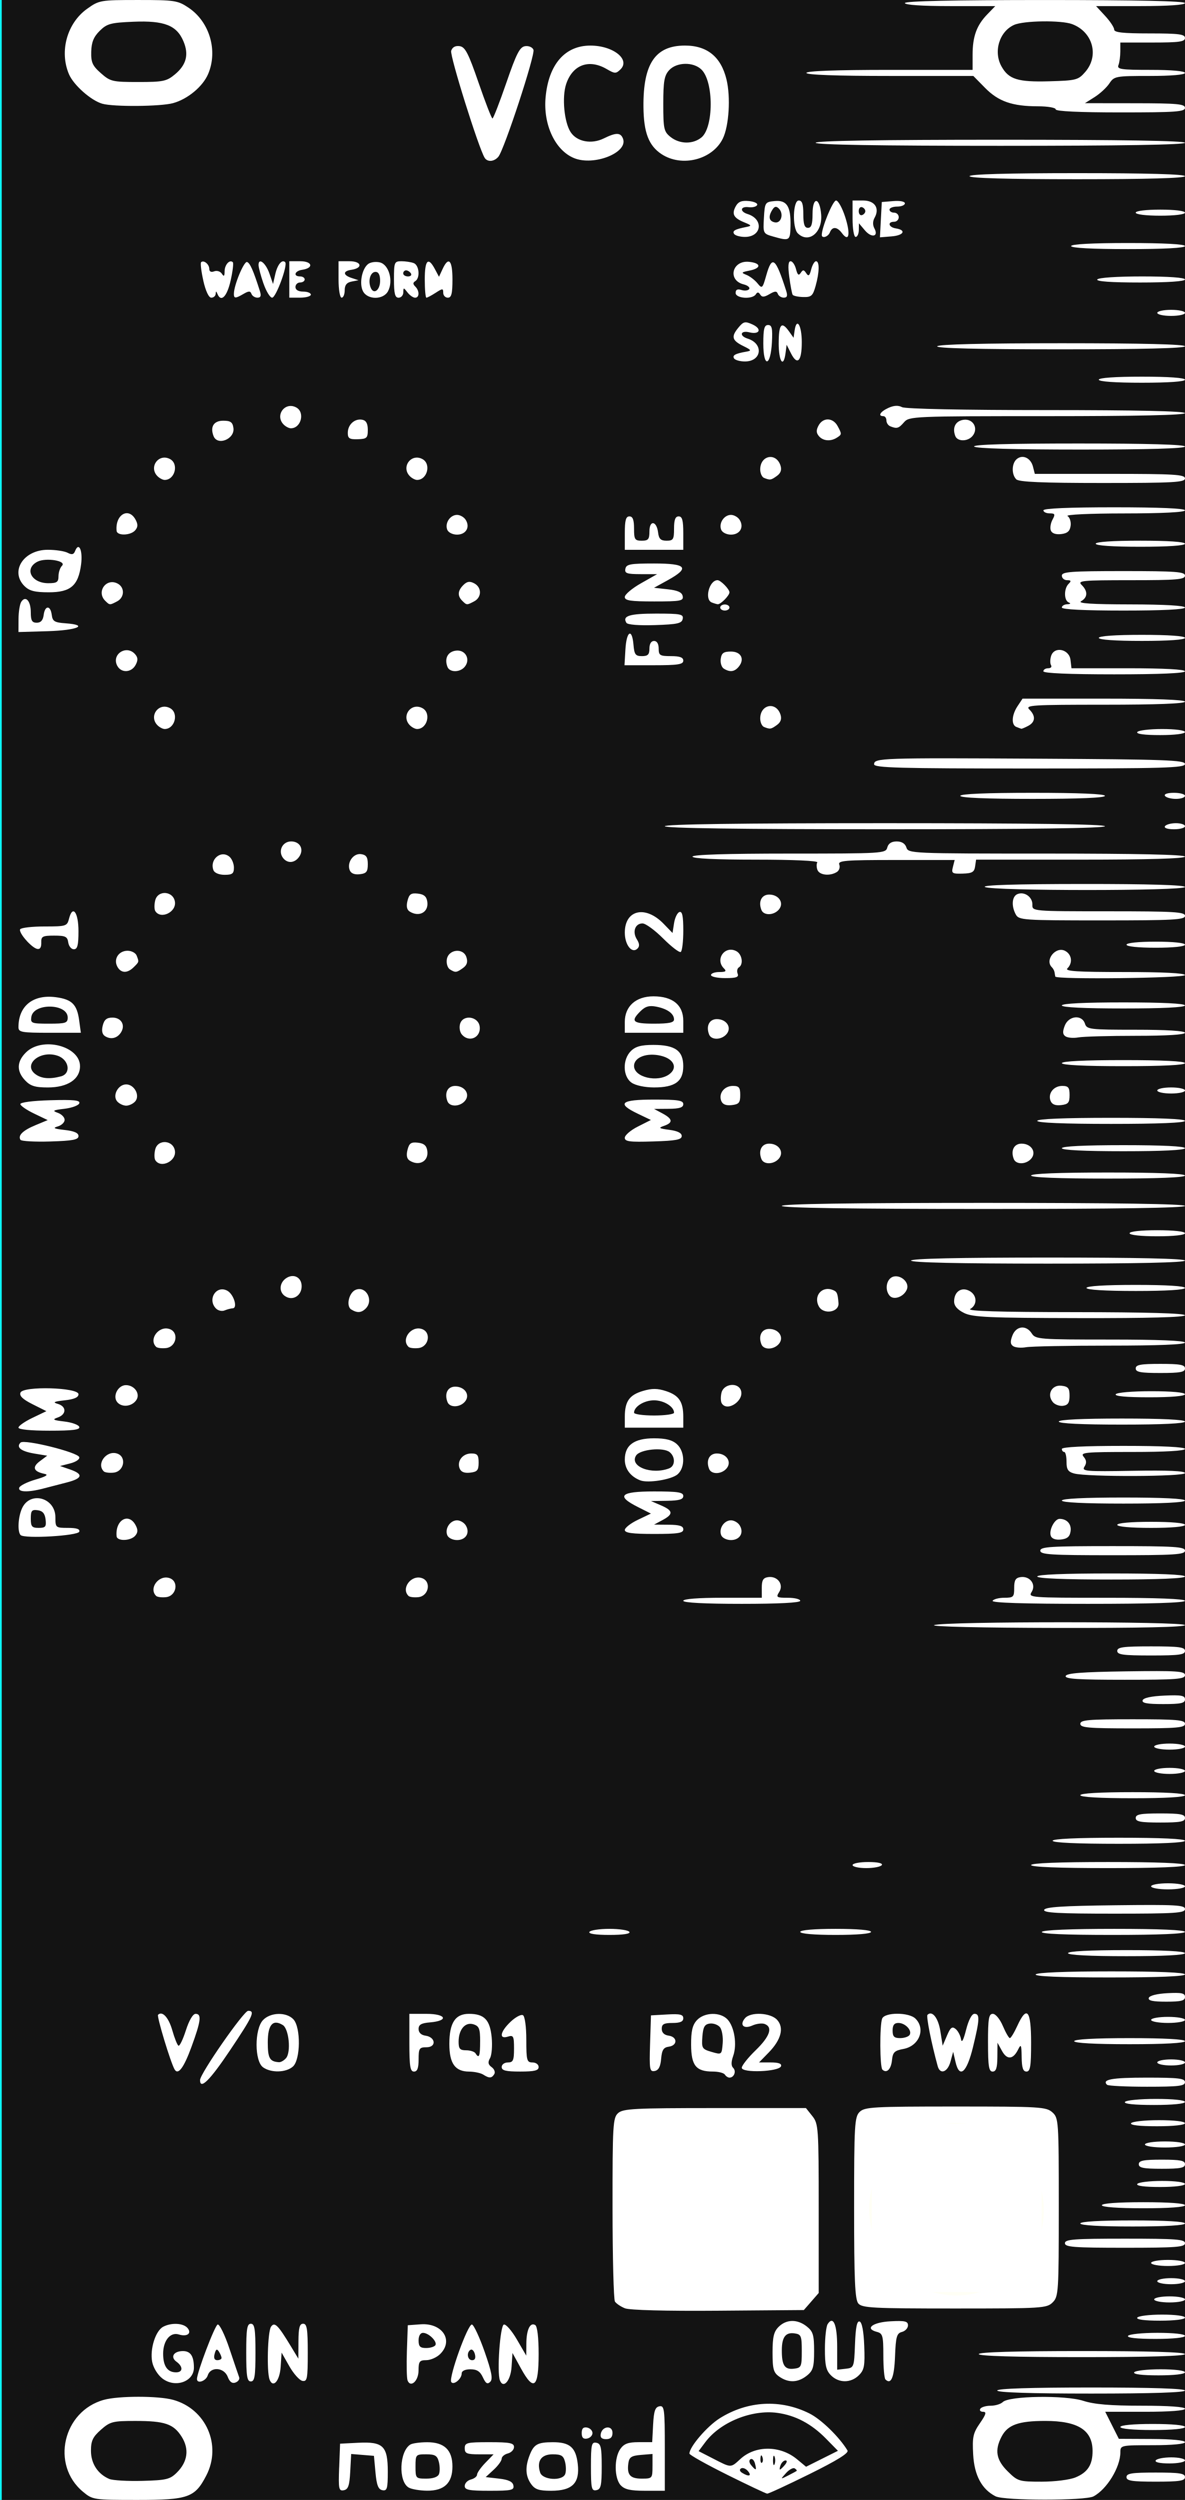 <?xml version="1.0" encoding="UTF-8" standalone="no"?>
<!-- Created with Inkscape (http://www.inkscape.org/) -->

<svg
   width="60.96mm"
   height="128.5mm"
   version="1.1"
   viewBox="0 0 60.96 128.5"
   id="svg16"
   sodipodi:docname="nozori_68_VCO_dark.svg"
   inkscape:version="1.1.1 (3bf5ae0d25, 2021-09-20, custom)"
   xmlns:inkscape="http://www.inkscape.org/namespaces/inkscape"
   xmlns:sodipodi="http://sodipodi.sourceforge.net/DTD/sodipodi-0.dtd"
   xmlns:xlink="http://www.w3.org/1999/xlink"
   xmlns="http://www.w3.org/2000/svg"
   xmlns:svg="http://www.w3.org/2000/svg"
   xmlns:rdf="http://www.w3.org/1999/02/22-rdf-syntax-ns#"
   xmlns:cc="http://creativecommons.org/ns#"
   xmlns:dc="http://purl.org/dc/elements/1.1/">
  <rect x="0" y="0" width="60.96" height="128.5" fill="#808080" stroke="none"/>
  <defs
     id="defs20">
    <linearGradient
       inkscape:collect="always"
       id="linearGradient4556">
      <stop
         style="stop-color:#000000;stop-opacity:1;"
         offset="0"
         id="stop4552" />
      <stop
         style="stop-color:#000000;stop-opacity:0;"
         offset="1"
         id="stop4554" />
    </linearGradient>
    <radialGradient
       inkscape:collect="always"
       xlink:href="#linearGradient4556"
       id="radialGradient4560"
       cx="30.633"
       cy="14.416"
       fx="30.633"
       fy="14.416"
       r="3.506"
       gradientTransform="matrix(1,0,0,0.975,0,0.358)"
       gradientUnits="userSpaceOnUse" />
  </defs>
  <sodipodi:namedview
     pagecolor="#ffffff"
     bordercolor="#666666"
     borderopacity="1"
     objecttolerance="10"
     gridtolerance="10"
     guidetolerance="10"
     inkscape:pageopacity="0"
     inkscape:pageshadow="2"
     inkscape:window-width="1920"
     inkscape:window-height="1060"
     id="namedview18"
     showgrid="false"
     inkscape:zoom="1.4142136"
     inkscape:cx="-98.28784"
     inkscape:cy="277.18585"
     inkscape:window-x="1920"
     inkscape:window-y="1100"
     inkscape:window-maximized="1"
     inkscape:current-layer="layer22"
     inkscape:pagecheckerboard="0"
     inkscape:document-units="mm" />
  <g
     inkscape:groupmode="layer"
     id="layer3"
     inkscape:label="bg uniform"
     style="display:inline">
    <rect
       style="fill:#131313;fill-opacity:1;fill-rule:nonzero;stroke:#09ffff;stroke-width:0.247;stroke-opacity:1"
       id="rect48"
       width="61.164"
       height="128.89"
       x="-0.036"
       y="-0.142" />
    <rect
       style="fill:#ffffff;fill-opacity:1;fill-rule:nonzero;stroke:#fffff5;stroke-width:0.265;stroke-opacity:1"
       id="rect1206"
       width="9.482"
       height="9.163"
       x="32.081"
       y="108.987" />
    <rect
       style="fill:#ffffff;fill-opacity:1;fill-rule:nonzero;stroke:#fffff5;stroke-width:0.3;stroke-opacity:1"
       id="rect1208"
       width="9.035"
       height="8.956"
       x="44.699"
       y="109.009"
       ry="0" />
  </g>
  <g
     inkscape:groupmode="layer"
     id="layer22"
     inkscape:label="68_VCO"
     style="display:inline">
    <path
       style="fill:#ffffff;stroke-width:0.157"
       d="m 4.266,128.077 c -1.663,-1.38 -1.028,-4.145 1.083,-4.723 0.758,-0.208 2.794,-0.208 3.553,0 1.697,0.465 2.517,2.33 1.711,3.89 -0.588,1.136 -0.927,1.256 -3.539,1.256 -2.267,0 -2.306,-0.006 -2.808,-0.422 z m 4.831,-0.983 c 0.559,-0.551 0.648,-1.209 0.251,-1.838 -0.419,-0.664 -0.864,-0.816 -2.389,-0.816 -1.16,0 -1.292,0.034 -1.767,0.452 -0.418,0.368 -0.513,0.569 -0.513,1.08 0,0.658 0.35,1.197 0.943,1.45 0.174,0.074 0.939,0.119 1.699,0.099 1.237,-0.033 1.423,-0.078 1.777,-0.427 z m 42.124,1.224 c -0.712,-0.359 -1.099,-1.077 -1.158,-2.151 -0.05,-0.896 -0.006,-1.099 0.348,-1.611 0.315,-0.455 0.351,-0.586 0.163,-0.586 -0.133,0 -0.198,-0.07 -0.144,-0.156 0.054,-0.086 0.293,-0.156 0.532,-0.156 0.239,0 0.521,-0.085 0.626,-0.19 0.322,-0.317 3.211,-0.361 4.136,-0.063 0.57,0.184 1.387,0.252 3.009,0.252 1.379,0 2.227,0.059 2.227,0.156 0,0.096 -0.79,0.156 -2.052,0.156 h -2.052 l 0.35,0.695 0.35,0.695 1.702,0.008 c 1.024,0.005 1.702,0.07 1.702,0.164 0,0.094 -0.66,0.156 -1.663,0.156 -1.645,0 -1.663,0.004 -1.663,0.371 0,0.762 -0.694,1.897 -1.382,2.26 -0.426,0.225 -4.585,0.223 -5.031,-0.002 z m 4.109,-0.977 c 0.628,-0.259 0.88,-0.652 0.875,-1.369 -0.007,-1.062 -0.754,-1.533 -2.433,-1.533 -1.373,0 -1.929,0.199 -2.246,0.803 -0.368,0.701 -0.28,1.204 0.313,1.789 0.518,0.511 0.584,0.531 1.747,0.531 0.684,0 1.441,-0.096 1.745,-0.221 z m -17.924,-0.136 c -1.067,-0.53 -1.94,-1.019 -1.94,-1.087 0,-0.347 0.915,-1.411 1.561,-1.816 1.435,-0.9 3.126,-0.99 4.614,-0.246 0.605,0.303 1.533,1.205 1.956,1.902 0.08,0.131 -0.529,0.509 -1.947,1.21 -1.134,0.561 -2.117,1.015 -2.184,1.01 -0.067,-0.005 -0.994,-0.443 -2.061,-0.973 z m 3.573,-0.195 c 0.028,-0.023 -0.016,-0.082 -0.098,-0.131 -0.081,-0.05 -0.282,0.059 -0.446,0.241 -0.297,0.33 -0.297,0.331 0.098,0.131 0.218,-0.11 0.418,-0.219 0.446,-0.241 z m -2.503,0.007 c -0.108,-0.128 -0.266,-0.189 -0.353,-0.137 -0.096,0.058 -0.073,0.149 0.058,0.23 0.342,0.213 0.509,0.16 0.295,-0.093 z m 0.362,-0.39 c -0.045,-0.171 -0.149,-0.27 -0.23,-0.22 -0.087,0.053 -0.072,0.181 0.037,0.311 0.25,0.297 0.291,0.278 0.193,-0.09 z m 1.537,0.076 c 0.114,-0.135 0.129,-0.234 0.036,-0.234 -0.088,0 -0.202,0.105 -0.252,0.234 -0.05,0.129 -0.066,0.234 -0.036,0.234 0.03,0 0.144,-0.105 0.252,-0.234 z m -2.285,-0.309 c 0.775,-0.709 2.048,-0.701 2.913,0.017 l 0.463,0.384 0.82,-0.41 0.82,-0.41 -0.614,-0.625 c -0.75,-0.764 -1.571,-1.198 -2.506,-1.325 -1.319,-0.178 -2.932,0.477 -3.702,1.505 l -0.346,0.462 0.754,0.387 c 0.937,0.481 0.889,0.48 1.398,0.015 z m 1.756,-0.121 c -0.044,-0.107 -0.08,-0.019 -0.08,0.195 0,0.215 0.036,0.303 0.08,0.195 0.044,-0.107 0.044,-0.283 0,-0.39 z m -0.63,0.01 c -0.051,-0.125 -0.088,-0.088 -0.096,0.094 -0.007,0.165 0.031,0.257 0.083,0.205 0.053,-0.052 0.058,-0.187 0.012,-0.299 z m -21.767,0.549 0.046,-1.223 0.928,-0.047 c 1.289,-0.066 1.526,0.166 1.526,1.488 0,0.87 -0.037,0.995 -0.277,0.95 -0.212,-0.04 -0.296,-0.255 -0.356,-0.909 l -0.079,-0.857 -0.586,-0.048 -0.586,-0.048 -0.048,0.905 c -0.038,0.724 -0.105,0.916 -0.332,0.959 -0.257,0.048 -0.279,-0.065 -0.238,-1.169 z m 3.576,1.032 c -0.541,-0.311 -0.483,-1.855 0.083,-2.21 0.103,-0.065 0.491,-0.119 0.861,-0.12 0.886,-0.003 1.306,0.398 1.306,1.247 0,0.851 -0.42,1.251 -1.306,1.244 -0.37,-0.003 -0.795,-0.075 -0.944,-0.16 z m 1.559,-0.694 c 0.05,-0.129 0.047,-0.41 -0.008,-0.625 -0.082,-0.322 -0.195,-0.39 -0.65,-0.39 -0.537,0 -0.551,0.015 -0.551,0.625 0,0.611 0.012,0.625 0.559,0.625 0.351,0 0.593,-0.087 0.65,-0.235 z m 1.324,0.61 c 0,-0.137 0.142,-0.286 0.317,-0.33 0.174,-0.045 0.317,-0.157 0.317,-0.25 0,-0.093 0.191,-0.365 0.425,-0.606 l 0.425,-0.438 h -0.742 c -0.637,0 -0.742,-0.044 -0.742,-0.312 0,-0.286 0.106,-0.312 1.267,-0.312 1.053,0 1.267,0.042 1.267,0.249 0,0.137 -0.143,0.286 -0.317,0.33 -0.174,0.045 -0.317,0.167 -0.317,0.27 0,0.104 -0.185,0.359 -0.411,0.567 l -0.411,0.379 0.686,0.078 c 0.488,0.056 0.701,0.157 0.739,0.351 0.047,0.242 -0.094,0.273 -1.226,0.273 -1.064,0 -1.278,-0.042 -1.278,-0.249 z m 3.413,-0.098 c -0.288,-0.406 -0.313,-0.866 -0.078,-1.474 0.218,-0.565 0.406,-0.672 1.187,-0.675 0.884,-0.003 1.194,0.266 1.292,1.121 0.112,0.983 -0.279,1.375 -1.371,1.375 -0.629,0 -0.831,-0.068 -1.029,-0.347 z m 1.755,-0.512 c 0.05,-0.129 0.047,-0.41 -0.008,-0.625 -0.082,-0.321 -0.195,-0.39 -0.64,-0.39 -0.589,0 -0.829,0.352 -0.641,0.937 0.125,0.388 1.144,0.45 1.289,0.078 z m 1.324,-0.39 c 0,-1.127 0.032,-1.266 0.277,-1.219 0.234,0.044 0.277,0.232 0.277,1.219 0,0.987 -0.043,1.175 -0.277,1.219 -0.246,0.047 -0.277,-0.092 -0.277,-1.219 z m 1.529,0.964 c -0.333,-0.362 -0.341,-1.407 -0.016,-1.866 0.191,-0.269 0.403,-0.347 0.942,-0.347 h 0.696 l 0.047,-0.896 c 0.037,-0.707 0.106,-0.907 0.325,-0.948 0.253,-0.048 0.277,0.137 0.277,2.145 v 2.197 H 33.196 c -0.772,0 -1.065,-0.066 -1.267,-0.286 z m 1.638,-0.973 v -0.634 l -0.594,0.049 c -0.483,0.039 -0.603,0.116 -0.646,0.411 -0.087,0.608 0.082,0.808 0.68,0.808 0.548,0 0.559,-0.013 0.559,-0.634 z m 24.383,0.556 c 0,-0.192 0.273,-0.234 1.504,-0.234 1.231,0 1.504,0.043 1.504,0.234 0,0.192 -0.273,0.234 -1.504,0.234 -1.231,0 -1.504,-0.043 -1.504,-0.234 z m 1.504,-0.859 c 0.054,-0.086 0.414,-0.156 0.801,-0.156 0.387,0 0.703,0.07 0.703,0.156 0,0.086 -0.36,0.156 -0.801,0.156 -0.494,0 -0.763,-0.06 -0.703,-0.156 z m -29.529,-1.405 c 0,-0.235 0.083,-0.319 0.277,-0.283 0.152,0.029 0.277,0.156 0.277,0.283 0,0.126 -0.125,0.254 -0.277,0.283 -0.194,0.037 -0.277,-0.047 -0.277,-0.283 z m 0.98,0.041 c 0.079,-0.407 0.604,-0.452 0.604,-0.052 0,0.223 -0.102,0.324 -0.328,0.324 -0.227,0 -0.312,-0.084 -0.275,-0.271 z m 26.729,-0.353 c 0,-0.094 0.66,-0.156 1.663,-0.156 1.003,0 1.663,0.062 1.663,0.156 0,0.094 -0.66,0.156 -1.663,0.156 -1.003,0 -1.663,-0.062 -1.663,-0.156 z m -6.333,-1.874 c 0,-0.101 1.715,-0.156 4.829,-0.156 3.114,0 4.829,0.056 4.829,0.156 0,0.101 -1.715,0.156 -4.829,0.156 -3.114,0 -4.829,-0.056 -4.829,-0.156 z M 8.351,122.256 c -0.242,-0.188 -0.466,-0.554 -0.523,-0.857 -0.124,-0.652 0.172,-1.592 0.566,-1.8 0.422,-0.223 1.037,-0.191 1.253,0.065 0.233,0.276 -0.022,0.464 -0.448,0.331 -0.438,-0.137 -0.807,0.315 -0.807,0.99 0,0.636 0.223,0.957 0.665,0.957 0.357,0 0.369,-0.295 0.023,-0.545 -0.334,-0.241 -0.147,-0.548 0.333,-0.548 0.39,0 0.562,0.26 0.562,0.852 0,0.728 -0.972,1.06 -1.624,0.555 z m 3.364,-0.083 c -0.189,-0.491 -0.878,-0.541 -1.028,-0.075 -0.095,0.296 -0.554,0.452 -0.554,0.188 0,-0.341 0.916,-2.753 1.064,-2.802 0.094,-0.031 0.367,0.527 0.606,1.24 0.239,0.713 0.464,1.375 0.5,1.471 0.036,0.096 -0.048,0.218 -0.187,0.27 -0.172,0.065 -0.299,-0.027 -0.401,-0.292 z m -0.318,-0.973 c -0.001,-0.064 -0.063,-0.211 -0.136,-0.325 -0.102,-0.158 -0.155,-0.13 -0.22,0.117 -0.057,0.216 -0.011,0.325 0.136,0.325 0.122,0 0.222,-0.053 0.22,-0.117 z m 2.47,1.109 c -0.154,-0.397 -0.098,-2.46 0.074,-2.71 0.184,-0.268 0.354,-0.1 1.029,1.015 l 0.378,0.625 0.005,-0.898 c 0.004,-0.692 0.059,-0.898 0.242,-0.898 0.195,0 0.237,0.27 0.237,1.495 0,1.335 -0.029,1.489 -0.275,1.443 -0.151,-0.029 -0.454,-0.368 -0.673,-0.753 l -0.398,-0.701 -0.048,0.728 c -0.048,0.731 -0.39,1.123 -0.573,0.655 z m 7.099,0.046 c -0.044,-0.113 -0.059,-0.797 -0.034,-1.52 l 0.046,-1.314 0.664,-0.048 c 1.116,-0.08 1.709,0.83 0.998,1.531 -0.174,0.172 -0.495,0.312 -0.713,0.312 -0.344,0 -0.396,0.069 -0.396,0.53 0,0.542 -0.411,0.91 -0.567,0.508 z m 1.43,-1.806 c 0.115,-0.183 -0.339,-0.637 -0.637,-0.637 -0.136,0 -0.226,0.156 -0.226,0.39 0,0.31 0.08,0.39 0.386,0.39 0.213,0 0.427,-0.065 0.476,-0.144 z m 0.818,1.89 c -0.143,-0.229 0.864,-3.017 1.067,-2.954 0.1,0.031 0.393,0.665 0.653,1.408 0.363,1.039 0.428,1.395 0.285,1.536 -0.144,0.142 -0.231,0.089 -0.378,-0.23 -0.142,-0.307 -0.308,-0.414 -0.641,-0.414 -0.276,0 -0.45,0.083 -0.45,0.215 0,0.281 -0.42,0.624 -0.536,0.438 z m 1.216,-1.432 c -0.045,-0.171 -0.145,-0.272 -0.223,-0.225 -0.224,0.136 -0.162,0.536 0.082,0.536 0.144,0 0.194,-0.109 0.14,-0.311 z m 1.287,1.349 c -0.16,-0.41 0.009,-2.807 0.202,-2.87 0.104,-0.034 0.406,0.312 0.671,0.768 l 0.483,0.83 0.004,-0.625 c 0.004,-0.708 0.196,-1.106 0.456,-0.948 0.108,0.066 0.176,0.643 0.176,1.487 0,1.739 -0.248,1.945 -0.904,0.752 l -0.441,-0.803 -0.048,0.718 c -0.047,0.707 -0.423,1.141 -0.598,0.691 z M 12.667,120.927 c 0,-1.214 0.043,-1.483 0.237,-1.483 0.194,0 0.238,0.269 0.238,1.483 0,1.214 -0.043,1.483 -0.238,1.483 -0.194,0 -0.237,-0.269 -0.237,-1.483 z m 27.427,1.24 c -0.302,-0.208 -0.352,-0.386 -0.352,-1.249 0,-0.798 0.066,-1.071 0.317,-1.318 0.399,-0.394 0.965,-0.399 1.447,-0.014 0.32,0.255 0.374,0.438 0.374,1.263 0,0.825 -0.054,1.007 -0.374,1.263 -0.453,0.362 -0.941,0.381 -1.412,0.055 z m 1.152,-1.318 c 0,-0.786 -0.032,-0.863 -0.378,-0.911 -0.453,-0.063 -0.646,0.192 -0.649,0.86 -0.004,0.778 0.145,1.011 0.612,0.958 0.392,-0.045 0.415,-0.096 0.415,-0.906 z m 1.504,1.249 c -0.255,-0.251 -0.316,-0.518 -0.314,-1.366 0.001,-0.58 0.065,-1.151 0.141,-1.269 0.291,-0.453 0.49,0.023 0.49,1.172 v 1.172 l 0.435,-0.049 c 0.429,-0.049 0.436,-0.067 0.482,-1.27 0.033,-0.868 0.102,-1.203 0.238,-1.158 0.121,0.04 0.208,0.497 0.237,1.253 0.04,1.027 0.002,1.235 -0.277,1.51 -0.411,0.405 -1.024,0.408 -1.432,0.006 z m 2.801,0.211 c -0.06,-0.059 -0.109,-0.614 -0.109,-1.234 0,-1.014 -0.033,-1.135 -0.333,-1.213 -0.646,-0.167 -0.221,-0.496 0.702,-0.544 0.747,-0.039 0.898,-0.004 0.898,0.21 0,0.141 -0.14,0.293 -0.31,0.337 -0.268,0.069 -0.317,0.24 -0.356,1.261 -0.042,1.079 -0.203,1.467 -0.491,1.183 z m 12.795,-0.368 c 0.054,-0.086 0.664,-0.156 1.355,-0.156 0.733,0 1.257,0.065 1.257,0.156 0,0.092 -0.557,0.156 -1.355,0.156 -0.863,0 -1.32,-0.057 -1.257,-0.156 z m -7.996,-0.937 c 0,-0.101 1.874,-0.156 5.304,-0.156 3.431,0 5.304,0.055 5.304,0.156 0,0.101 -1.874,0.156 -5.304,0.156 -3.431,0 -5.304,-0.055 -5.304,-0.156 z m 7.679,-0.937 c 0.054,-0.086 0.735,-0.156 1.514,-0.156 0.838,0 1.416,0.064 1.416,0.156 0,0.093 -0.61,0.156 -1.514,0.156 -0.969,0 -1.478,-0.056 -1.416,-0.156 z m 0.475,-0.937 c 0.054,-0.086 0.628,-0.156 1.276,-0.156 0.68,0 1.178,0.066 1.178,0.156 0,0.091 -0.531,0.156 -1.276,0.156 -0.81,0 -1.24,-0.057 -1.178,-0.156 z m -26.358,-0.481 c -0.215,-0.087 -0.446,-0.243 -0.512,-0.346 -0.066,-0.103 -0.122,-2.267 -0.123,-4.808 -0.002,-4.28 0.019,-4.64 0.287,-4.879 0.256,-0.228 0.837,-0.258 4.976,-0.258 h 4.686 l 0.328,0.411 c 0.314,0.394 0.328,0.597 0.328,4.753 v 4.342 l -0.382,0.438 -0.382,0.438 -4.408,0.034 c -2.706,0.021 -4.559,-0.028 -4.799,-0.125 z m 6.617,-1.144 c 0.874,-0.437 1.846,-1.43 2.209,-2.257 0.391,-0.889 0.332,-2.588 -0.122,-3.518 -0.758,-1.554 -2.08,-2.434 -3.84,-2.559 -1.335,-0.095 -2.272,0.227 -3.249,1.116 -0.933,0.848 -1.333,1.671 -1.425,2.928 -0.091,1.245 0.221,2.304 0.927,3.149 0.533,0.637 1.631,1.334 2.415,1.533 0.814,0.206 2.256,0.023 3.085,-0.391 z m 5.392,0.898 c -0.173,-0.206 -0.217,-1.197 -0.217,-4.913 0,-4.26 0.024,-4.678 0.283,-4.933 0.259,-0.255 0.68,-0.279 4.931,-0.279 4.349,0 4.67,0.019 4.982,0.297 0.324,0.29 0.333,0.42 0.333,4.879 0,4.374 -0.014,4.596 -0.317,4.894 -0.303,0.298 -0.528,0.312 -5.047,0.312 -4.207,0 -4.755,-0.029 -4.948,-0.258 z m 6.864,-0.8 c 2.925,-1.276 3.595,-4.906 1.32,-7.149 -2.188,-2.158 -5.725,-1.618 -7.128,1.088 -0.935,1.802 -0.527,3.925 1.018,5.301 1.332,1.187 3.15,1.475 4.79,0.76 z m 8.356,0.59 c 0,-0.086 0.356,-0.156 0.792,-0.156 0.435,0 0.792,0.07 0.792,0.156 0,0.086 -0.356,0.156 -0.792,0.156 -0.435,0 -0.792,-0.07 -0.792,-0.156 z m 0.158,-0.937 c 0,-0.086 0.321,-0.156 0.713,-0.156 0.392,0 0.713,0.07 0.713,0.156 0,0.086 -0.321,0.156 -0.713,0.156 -0.392,0 -0.713,-0.07 -0.713,-0.156 z m -0.317,-0.937 c 0,-0.086 0.392,-0.156 0.871,-0.156 0.479,0 0.871,0.07 0.871,0.156 0,0.086 -0.392,0.156 -0.871,0.156 -0.479,0 -0.871,-0.07 -0.871,-0.156 z m -4.433,-1.015 c 0,-0.2 0.449,-0.234 3.088,-0.234 2.639,0 3.088,0.034 3.088,0.234 0,0.2 -0.449,0.234 -3.088,0.234 -2.639,0 -3.088,-0.034 -3.088,-0.234 z m 0.792,-1.015 c 0,-0.098 1.003,-0.156 2.692,-0.156 1.689,0 2.692,0.058 2.692,0.156 0,0.098 -1.003,0.156 -2.692,0.156 -1.689,0 -2.692,-0.058 -2.692,-0.156 z m 1.108,-0.937 c 0,-0.096 0.818,-0.156 2.138,-0.156 1.319,0 2.138,0.06 2.138,0.156 0,0.096 -0.818,0.156 -2.138,0.156 -1.319,0 -2.138,-0.06 -2.138,-0.156 z m 1.821,-1.093 c 0.054,-0.086 0.628,-0.156 1.276,-0.156 0.68,0 1.178,0.066 1.178,0.156 0,0.091 -0.531,0.156 -1.276,0.156 -0.81,0 -1.24,-0.057 -1.178,-0.156 z m 0.079,-1.015 c 0,-0.187 0.238,-0.234 1.188,-0.234 0.95,0 1.188,0.047 1.188,0.234 0,0.187 -0.237,0.234 -1.188,0.234 -0.95,0 -1.188,-0.047 -1.188,-0.234 z m 0.317,-1.015 c 0,-0.088 0.449,-0.156 1.029,-0.156 0.581,0 1.029,0.068 1.029,0.156 0,0.088 -0.449,0.156 -1.029,0.156 -0.581,0 -1.029,-0.068 -1.029,-0.156 z m -0.713,-1.093 c 0.054,-0.086 0.699,-0.156 1.434,-0.156 0.785,0 1.336,0.064 1.336,0.156 0,0.093 -0.584,0.156 -1.434,0.156 -0.916,0 -1.399,-0.056 -1.336,-0.156 z m -0.317,-1.093 c 0.054,-0.086 0.767,-0.156 1.593,-0.156 0.891,0 1.495,0.063 1.495,0.156 0,0.094 -0.636,0.156 -1.593,0.156 -1.021,0 -1.558,-0.056 -1.495,-0.156 z m -0.919,-0.881 c -0.279,-0.275 0.24,-0.369 2.037,-0.369 1.645,0 1.97,0.039 1.97,0.234 0,0.196 -0.323,0.234 -1.953,0.234 -1.074,0 -1.998,-0.045 -2.054,-0.1 z m -46.66,-0.245 c 0,-0.326 2.249,-3.559 2.476,-3.559 0.371,0 0.249,0.264 -0.932,2.027 -1.039,1.55 -1.544,2.051 -1.544,1.532 z m 14.567,-0.28 c -0.131,-0.083 -0.458,-0.152 -0.728,-0.154 -0.72,-0.004 -1.014,-0.417 -1.014,-1.424 0,-1.08 0.303,-1.545 1.008,-1.545 0.787,0 1.081,0.303 1.169,1.204 0.042,0.434 0.004,0.917 -0.085,1.074 -0.122,0.214 -0.1,0.329 0.085,0.463 0.136,0.098 0.196,0.259 0.134,0.358 -0.136,0.218 -0.257,0.223 -0.569,0.024 z m -0.158,-1.707 c 0,-0.654 -0.052,-0.786 -0.344,-0.878 -0.425,-0.133 -0.764,0.266 -0.764,0.897 0,0.361 0.068,0.439 0.386,0.439 0.213,0 0.431,0.07 0.484,0.156 0.184,0.294 0.237,0.156 0.237,-0.614 z m 12.588,1.707 c -0.054,-0.086 -0.329,-0.156 -0.612,-0.156 -0.869,0 -1.117,-0.302 -1.123,-1.372 -0.004,-0.708 0.068,-1.017 0.296,-1.266 0.383,-0.418 1.213,-0.436 1.581,-0.036 0.353,0.385 0.493,1.288 0.289,1.866 -0.111,0.314 -0.112,0.512 -0.001,0.621 0.171,0.169 0.045,0.499 -0.191,0.499 -0.077,0 -0.184,-0.07 -0.237,-0.156 z m -0.254,-2.439 c -0.107,-0.127 -0.342,-0.209 -0.524,-0.184 -0.263,0.037 -0.34,0.175 -0.378,0.676 -0.044,0.592 -0.016,0.638 0.475,0.781 0.522,0.151 0.522,0.151 0.571,-0.446 0.027,-0.328 -0.038,-0.701 -0.144,-0.827 z m -28.052,2.174 c -0.207,-0.359 -0.927,-2.734 -0.851,-2.809 0.22,-0.217 0.545,0.139 0.733,0.8 0.113,0.396 0.254,0.751 0.315,0.788 0.06,0.037 0.232,-0.316 0.382,-0.785 0.165,-0.516 0.363,-0.852 0.502,-0.852 0.321,0 0.274,0.37 -0.216,1.706 -0.393,1.072 -0.686,1.461 -0.865,1.151 z m 4.547,-0.113 c -0.437,-0.315 -0.441,-1.942 -0.006,-2.416 0.379,-0.413 1.213,-0.436 1.574,-0.043 0.383,0.418 0.365,2.073 -0.028,2.423 -0.355,0.317 -1.127,0.335 -1.541,0.037 z m 1.187,-0.469 c 0.264,-0.314 0.147,-1.505 -0.167,-1.699 -0.514,-0.318 -0.774,-0.02 -0.774,0.889 0,0.816 0.097,0.987 0.574,1.02 0.098,0.007 0.263,-0.088 0.366,-0.21 z m 6.343,-0.792 v -1.483 h 0.884 c 1.018,0 1.158,0.357 0.172,0.439 -0.445,0.037 -0.582,0.117 -0.582,0.34 0,0.183 0.132,0.311 0.355,0.342 0.526,0.074 0.573,0.596 0.053,0.596 -0.37,0 -0.407,0.058 -0.407,0.625 0,0.451 -0.066,0.625 -0.237,0.625 -0.194,0 -0.238,-0.269 -0.238,-1.483 z m 4.75,1.249 c 0,-0.13 0.141,-0.234 0.317,-0.234 0.27,0 0.317,-0.104 0.317,-0.713 0,-0.642 -0.032,-0.703 -0.317,-0.614 -0.474,0.148 -0.398,-0.255 0.145,-0.769 0.254,-0.24 0.539,-0.39 0.633,-0.332 0.098,0.06 0.171,0.602 0.171,1.266 0,1.058 0.028,1.162 0.317,1.162 0.176,0 0.317,0.104 0.317,0.234 0,0.182 -0.211,0.234 -0.95,0.234 -0.739,0 -0.95,-0.052 -0.95,-0.234 z m 7.633,-1.197 0.046,-1.457 0.831,-0.047 c 0.666,-0.038 0.831,9.4e-4 0.831,0.195 0,0.173 -0.159,0.242 -0.554,0.242 -0.442,0 -0.554,0.061 -0.554,0.301 0,0.194 0.127,0.319 0.356,0.351 0.458,0.064 0.465,0.503 0.009,0.567 -0.275,0.038 -0.357,0.169 -0.396,0.623 -0.034,0.405 -0.132,0.59 -0.332,0.627 -0.258,0.048 -0.279,-0.076 -0.237,-1.404 z m 4.717,1.237 c 0,-0.115 0.321,-0.519 0.713,-0.899 0.734,-0.71 0.898,-1.189 0.465,-1.353 -0.136,-0.051 -0.419,-0.017 -0.628,0.077 -0.448,0.201 -0.68,-0.021 -0.386,-0.371 0.285,-0.338 1.313,-0.289 1.651,0.079 0.373,0.406 0.215,1.022 -0.432,1.685 l -0.495,0.507 h 0.598 c 0.408,0 0.578,0.062 0.533,0.195 -0.095,0.285 -2.019,0.36 -2.019,0.079 z m 7.234,0.093 c -0.134,-0.133 -0.145,-2.279 -0.013,-2.619 0.13,-0.335 1.374,-0.336 1.713,-0.002 0.539,0.532 0.193,1.41 -0.615,1.559 -0.464,0.086 -0.551,0.171 -0.592,0.58 -0.047,0.47 -0.278,0.694 -0.494,0.481 z m 1.4,-1.78 c 0.143,-0.228 -0.221,-0.618 -0.578,-0.618 -0.212,0 -0.297,0.113 -0.297,0.39 0,0.31 0.08,0.39 0.386,0.39 0.213,0 0.432,-0.073 0.489,-0.163 z m 1.446,1.607 c -0.324,-1.177 -0.601,-2.568 -0.526,-2.642 0.241,-0.238 0.552,0.154 0.661,0.834 l 0.12,0.754 0.222,-0.521 c 0.179,-0.421 0.265,-0.486 0.444,-0.34 0.122,0.1 0.246,0.334 0.276,0.521 0.036,0.223 0.126,0.059 0.263,-0.48 0.127,-0.501 0.295,-0.82 0.43,-0.82 0.285,0 0.272,0.285 -0.077,1.717 -0.323,1.321 -0.696,1.633 -0.899,0.75 l -0.119,-0.516 -0.138,0.507 c -0.148,0.545 -0.534,0.682 -0.657,0.234 z m 2.587,-1.21 c 0,-1.245 0.04,-1.483 0.249,-1.483 0.141,0 0.365,0.271 0.515,0.623 0.146,0.343 0.308,0.624 0.36,0.625 0.052,9.3e-4 0.223,-0.279 0.38,-0.623 0.495,-1.081 0.713,-0.819 0.713,0.859 0,1.214 -0.043,1.483 -0.238,1.483 -0.176,0 -0.24,-0.191 -0.248,-0.742 -0.009,-0.637 -0.034,-0.693 -0.178,-0.399 -0.257,0.525 -0.571,0.556 -0.832,0.082 l -0.233,-0.424 -0.006,0.742 c -0.005,0.552 -0.067,0.742 -0.244,0.742 -0.194,0 -0.237,-0.269 -0.237,-1.483 z m 8.708,1.015 c 0,-0.086 0.321,-0.156 0.713,-0.156 0.392,0 0.713,0.07 0.713,0.156 0,0.086 -0.321,0.156 -0.713,0.156 -0.392,0 -0.713,-0.07 -0.713,-0.156 z m -4.275,-1.093 c 0,-0.098 1.056,-0.156 2.85,-0.156 1.794,0 2.85,0.058 2.85,0.156 0,0.098 -1.056,0.156 -2.85,0.156 -1.794,0 -2.85,-0.058 -2.85,-0.156 z m 3.958,-1.093 c 0,-0.086 0.392,-0.156 0.871,-0.156 0.479,0 0.871,0.07 0.871,0.156 0,0.086 -0.392,0.156 -0.871,0.156 -0.479,0 -0.871,-0.07 -0.871,-0.156 z m -0.119,-1.132 c 0.039,-0.118 0.422,-0.214 0.963,-0.242 0.726,-0.038 0.898,-4.7e-4 0.898,0.195 0,0.192 -0.199,0.242 -0.963,0.242 -0.7,0 -0.945,-0.053 -0.898,-0.195 z M 53.279,101.488 c 0.061,-0.097 1.532,-0.156 3.889,-0.156 2.422,0 3.791,0.056 3.791,0.156 0,0.1 -1.402,0.156 -3.889,0.156 -2.552,0 -3.855,-0.054 -3.791,-0.156 z m 1.663,-1.093 c 0,-0.099 1.108,-0.156 3.008,-0.156 1.9,0 3.008,0.058 3.008,0.156 0,0.099 -1.108,0.156 -3.008,0.156 -1.9,0 -3.008,-0.058 -3.008,-0.156 z M 30.321,99.302 c 0.054,-0.086 0.517,-0.156 1.029,-0.156 0.512,0 0.975,0.07 1.029,0.156 0.062,0.099 -0.318,0.156 -1.029,0.156 -0.711,0 -1.091,-0.058 -1.029,-0.156 z m 10.846,0 c 0,-0.095 0.713,-0.156 1.821,-0.156 1.108,0 1.821,0.061 1.821,0.156 0,0.095 -0.713,0.156 -1.821,0.156 -1.108,0 -1.821,-0.061 -1.821,-0.156 z m 12.429,0 c 0.061,-0.097 1.479,-0.156 3.73,-0.156 2.316,0 3.632,0.057 3.632,0.156 0,0.1 -1.349,0.156 -3.73,0.156 -2.446,0 -3.697,-0.054 -3.632,-0.156 z m 0.119,-1.132 c 0.05,-0.147 0.955,-0.206 3.655,-0.237 3.123,-0.037 3.589,-0.011 3.589,0.195 0,0.205 -0.492,0.237 -3.655,0.237 -2.853,0 -3.64,-0.043 -3.589,-0.195 z m 5.502,-1.21 c 0,-0.086 0.392,-0.156 0.871,-0.156 0.479,0 0.871,0.07 0.871,0.156 0,0.086 -0.392,0.156 -0.871,0.156 -0.479,0 -0.871,-0.07 -0.871,-0.156 z M 43.859,95.867 c 0,-0.086 0.36,-0.156 0.801,-0.156 0.494,0 0.763,0.06 0.703,0.156 -0.054,0.086 -0.414,0.156 -0.801,0.156 -0.387,0 -0.703,-0.07 -0.703,-0.156 z m 9.183,0 c 0,-0.1 1.425,-0.156 3.958,-0.156 2.533,0 3.958,0.056 3.958,0.156 0,0.1 -1.425,0.156 -3.958,0.156 -2.533,0 -3.958,-0.056 -3.958,-0.156 z m 1.108,-1.249 c 0,-0.099 1.24,-0.156 3.404,-0.156 2.164,0 3.404,0.057 3.404,0.156 0,0.099 -1.24,0.156 -3.404,0.156 -2.164,0 -3.404,-0.057 -3.404,-0.156 z m 4.275,-1.171 c 0,-0.189 0.246,-0.234 1.267,-0.234 1.02,0 1.267,0.046 1.267,0.234 0,0.189 -0.246,0.234 -1.267,0.234 -1.02,0 -1.267,-0.046 -1.267,-0.234 z m -2.85,-1.171 c 0,-0.098 1.003,-0.156 2.692,-0.156 1.689,0 2.692,0.058 2.692,0.156 0,0.098 -1.003,0.156 -2.692,0.156 -1.689,0 -2.692,-0.058 -2.692,-0.156 z m 3.8,-1.249 c 0,-0.086 0.356,-0.156 0.792,-0.156 0.435,0 0.792,0.07 0.792,0.156 0,0.086 -0.356,0.156 -0.792,0.156 -0.435,0 -0.792,-0.07 -0.792,-0.156 z m 0,-1.249 c 0,-0.086 0.356,-0.156 0.792,-0.156 0.435,0 0.792,0.07 0.792,0.156 0,0.086 -0.356,0.156 -0.792,0.156 -0.435,0 -0.792,-0.07 -0.792,-0.156 z m -3.8,-1.171 c 0,-0.199 0.405,-0.234 2.692,-0.234 2.287,0 2.692,0.035 2.692,0.234 0,0.199 -0.405,0.234 -2.692,0.234 -2.287,0 -2.692,-0.035 -2.692,-0.234 z m 3.206,-1.21 c 0.041,-0.124 0.453,-0.212 1.122,-0.241 0.867,-0.038 1.056,-0.003 1.056,0.195 0,0.195 -0.215,0.241 -1.122,0.241 -0.827,0 -1.104,-0.051 -1.056,-0.195 z m -3.958,-1.249 c 0.049,-0.145 0.845,-0.206 3.101,-0.238 2.63,-0.037 3.035,-0.011 3.035,0.195 0,0.205 -0.431,0.238 -3.101,0.238 -2.41,0 -3.086,-0.043 -3.035,-0.195 z m 2.652,-1.288 c 0,-0.194 0.299,-0.234 1.742,-0.234 1.443,0 1.742,0.04 1.742,0.234 0,0.194 -0.299,0.234 -1.742,0.234 -1.443,0 -1.742,-0.04 -1.742,-0.234 z m -9.421,-1.327 c 0.461,-0.195 12.904,-0.195 12.904,0 0,0.102 -2.302,0.152 -6.61,0.145 -3.837,-0.006 -6.478,-0.067 -6.294,-0.145 z M 35.15,82.283 c 0,-0.096 0.779,-0.156 2.02,-0.156 h 2.02 l -0.002,-0.507 c -0.001,-0.396 0.071,-0.518 0.329,-0.554 0.481,-0.068 0.813,0.376 0.569,0.762 -0.175,0.277 -0.141,0.3 0.445,0.3 0.349,0 0.635,0.07 0.635,0.156 0,0.099 -1.108,0.156 -3.008,0.156 -1.9,0 -3.008,-0.058 -3.008,-0.156 z m 15.913,0 c 0.054,-0.086 0.326,-0.156 0.605,-0.156 0.467,0 0.507,-0.04 0.505,-0.507 -0.001,-0.396 0.071,-0.518 0.329,-0.554 0.481,-0.068 0.813,0.376 0.569,0.762 -0.185,0.292 -0.093,0.3 3.849,0.3 2.587,0 4.039,0.056 4.039,0.156 0,0.101 -1.771,0.156 -4.997,0.156 -3.291,0 -4.963,-0.053 -4.899,-0.156 z M 8.03,82.03 C 7.64,81.646 8.162,80.941 8.71,81.113 c 0.505,0.158 0.376,0.92 -0.166,0.983 -0.221,0.025 -0.453,-0.004 -0.515,-0.065 z m 12.983,0 c -0.39,-0.385 0.133,-1.089 0.68,-0.917 0.505,0.158 0.376,0.92 -0.166,0.983 -0.221,0.025 -0.453,-0.004 -0.515,-0.065 z m 32.346,-0.996 c 0,-0.1 1.372,-0.156 3.8,-0.156 2.428,0 3.8,0.056 3.8,0.156 0,0.1 -1.372,0.156 -3.8,0.156 -2.428,0 -3.8,-0.056 -3.8,-0.156 z m 0.158,-1.327 c 0,-0.202 0.519,-0.234 3.721,-0.234 3.202,0 3.721,0.033 3.721,0.234 0,0.202 -0.519,0.234 -3.721,0.234 -3.202,0 -3.721,-0.033 -3.721,-0.234 z M 5.998,78.966 c -0.08,-0.829 0.614,-1.239 0.974,-0.576 0.13,0.239 0.126,0.38 -0.014,0.546 -0.232,0.276 -0.935,0.297 -0.96,0.029 z m 17.009,-0.06 c -0.131,-0.337 0.15,-0.759 0.505,-0.759 0.155,0 0.355,0.113 0.443,0.252 0.242,0.378 0.018,0.763 -0.443,0.763 -0.23,0 -0.449,-0.111 -0.505,-0.255 z m 14.092,0 c -0.131,-0.337 0.15,-0.759 0.505,-0.759 0.155,0 0.355,0.113 0.443,0.252 0.242,0.378 0.018,0.763 -0.443,0.763 -0.23,0 -0.449,-0.111 -0.505,-0.255 z m 16.959,0.044 c -0.112,-0.289 0.194,-0.882 0.454,-0.879 0.379,0.005 0.615,0.273 0.562,0.64 -0.039,0.274 -0.169,0.386 -0.49,0.422 -0.276,0.031 -0.469,-0.036 -0.527,-0.183 z M 1.061,78.906 C 0.889,78.736 0.93,77.97 1.136,77.525 1.552,76.624 2.85,76.979 2.85,77.993 c 0,0.531 0.014,0.543 0.647,0.543 0.447,0 0.626,0.06 0.581,0.195 -0.072,0.213 -2.816,0.372 -3.016,0.175 z M 2.346,78.107 C 2.31,77.799 2.195,77.663 1.94,77.628 c -0.303,-0.042 -0.356,0.022 -0.356,0.429 0,0.41 0.058,0.479 0.406,0.479 0.35,0 0.399,-0.06 0.356,-0.429 z m 29.796,0.538 c 0,-0.112 0.302,-0.348 0.671,-0.524 l 0.671,-0.321 -0.671,-0.338 c -1.141,-0.574 -0.905,-0.8 0.833,-0.8 1.231,0 1.504,0.042 1.504,0.234 0,0.177 -0.204,0.237 -0.831,0.247 l -0.831,0.013 0.515,0.222 c 0.629,0.271 0.648,0.452 0.079,0.756 l -0.435,0.233 0.752,0.006 c 0.56,0.005 0.752,0.066 0.752,0.24 0,0.192 -0.273,0.234 -1.504,0.234 -1.13,0 -1.504,-0.051 -1.504,-0.203 z m 25.333,-0.265 c 0,-0.095 0.686,-0.156 1.742,-0.156 1.056,0 1.742,0.062 1.742,0.156 0,0.095 -0.686,0.156 -1.742,0.156 -1.056,0 -1.742,-0.062 -1.742,-0.156 z m -2.85,-1.249 c 0,-0.099 1.161,-0.156 3.167,-0.156 2.006,0 3.167,0.057 3.167,0.156 0,0.099 -1.161,0.156 -3.167,0.156 -2.006,0 -3.167,-0.057 -3.167,-0.156 z M 0.989,76.469 C 1.025,76.363 1.405,76.174 1.834,76.05 2.368,75.895 2.513,75.804 2.296,75.76 1.725,75.644 1.637,75.416 2.046,75.111 L 2.429,74.825 1.77,74.716 C 1.079,74.6 0.815,74.391 1.058,74.151 c 0.188,-0.185 2.937,0.495 3.019,0.748 0.035,0.106 -0.168,0.247 -0.464,0.322 l -0.525,0.134 0.515,0.177 c 0.699,0.24 0.647,0.46 -0.158,0.666 -0.37,0.095 -0.922,0.238 -1.227,0.317 -0.784,0.205 -1.306,0.186 -1.228,-0.046 z M 32.934,76.092 c -0.505,-0.2 -0.792,-0.588 -0.792,-1.068 0,-0.743 0.482,-1.093 1.504,-1.093 0.601,0 0.932,0.084 1.171,0.297 0.418,0.373 0.442,1.196 0.045,1.551 -0.306,0.273 -1.529,0.471 -1.928,0.313 z m 1.491,-0.617 c 0.312,-0.118 0.326,-0.586 0.025,-0.832 -0.324,-0.265 -1.526,-0.145 -1.728,0.173 -0.357,0.561 0.79,1.006 1.703,0.66 z m 20.834,0.266 c -0.317,-0.088 -0.396,-0.21 -0.394,-0.609 8.41e-4,-0.274 -0.053,-0.499 -0.119,-0.499 -0.066,0 -0.12,-0.07 -0.12,-0.156 0,-0.099 1.161,-0.156 3.167,-0.156 2.006,0 3.167,0.057 3.167,0.156 0,0.098 -1.009,0.156 -2.711,0.156 -2.454,0 -2.691,0.023 -2.503,0.247 0.15,0.178 0.162,0.319 0.042,0.507 -0.152,0.24 0.044,0.257 2.503,0.214 1.781,-0.031 2.669,0.008 2.669,0.117 0,0.186 -5.043,0.205 -5.7,0.022 z M 5.338,75.629 c -0.39,-0.385 0.133,-1.089 0.68,-0.917 0.505,0.158 0.376,0.92 -0.166,0.983 -0.221,0.025 -0.453,-0.004 -0.515,-0.065 z M 23.645,75.481 c -0.148,-0.38 0.155,-0.77 0.598,-0.77 0.315,0 0.379,0.079 0.379,0.468 0,0.395 -0.068,0.476 -0.436,0.518 -0.297,0.034 -0.469,-0.035 -0.54,-0.216 z m 12.833,0.02 c -0.169,-0.433 0.011,-0.79 0.399,-0.79 0.499,0 0.782,0.433 0.501,0.768 -0.26,0.309 -0.784,0.322 -0.9,0.022 z M 0.95,73.382 c 0,-0.087 0.323,-0.313 0.718,-0.502 L 2.386,72.536 1.673,72.179 C 1.168,71.926 0.988,71.752 1.054,71.582 c 0.135,-0.348 2.984,-0.267 2.984,0.084 0,0.162 -0.22,0.259 -0.713,0.313 -0.552,0.061 -0.632,0.102 -0.356,0.181 0.459,0.131 0.459,0.542 0,0.702 -0.298,0.104 -0.242,0.137 0.344,0.206 0.385,0.045 0.729,0.169 0.765,0.277 0.049,0.147 -0.325,0.195 -1.531,0.195 -0.972,0 -1.597,-0.062 -1.597,-0.158 z M 32.142,72.827 c 0,-0.791 0.233,-1.124 0.932,-1.33 0.466,-0.138 0.746,-0.136 1.186,0.007 0.668,0.217 0.89,0.547 0.89,1.323 v 0.557 h -1.504 -1.504 z m 2.533,-0.213 c 0,-0.312 -0.524,-0.636 -1.029,-0.636 -0.506,0 -1.029,0.323 -1.029,0.636 0,0.08 0.463,0.145 1.029,0.145 0.566,0 1.029,-0.065 1.029,-0.145 z m 19.792,0.457 c 0,-0.099 1.188,-0.156 3.246,-0.156 2.058,0 3.246,0.057 3.246,0.156 0,0.099 -1.188,0.156 -3.246,0.156 -2.058,0 -3.246,-0.057 -3.246,-0.156 z M 6.032,72.074 c -0.255,-0.304 0.036,-0.876 0.446,-0.876 0.434,0 0.746,0.434 0.543,0.755 -0.22,0.346 -0.746,0.41 -0.989,0.122 z m 16.988,-0.008 c -0.169,-0.433 0.011,-0.79 0.399,-0.79 0.499,0 0.782,0.433 0.501,0.768 -0.26,0.309 -0.784,0.322 -0.9,0.022 z m 14.11,0.069 c -0.06,-0.096 -0.065,-0.346 -0.012,-0.555 0.115,-0.451 0.83,-0.542 0.992,-0.126 0.203,0.522 -0.691,1.143 -0.98,0.681 z m 17.033,-0.063 c -0.325,-0.386 -0.059,-0.9 0.436,-0.844 0.352,0.04 0.422,0.125 0.422,0.517 0,0.356 -0.079,0.48 -0.331,0.515 -0.182,0.026 -0.419,-0.059 -0.528,-0.188 z m 3.233,-0.405 c 0.056,-0.089 0.846,-0.156 1.83,-0.156 1.049,0 1.732,0.062 1.732,0.156 0,0.095 -0.716,0.156 -1.83,0.156 -1.18,0 -1.795,-0.055 -1.732,-0.156 z m 1.029,-1.327 c 0,-0.189 0.246,-0.234 1.267,-0.234 1.02,0 1.267,0.046 1.267,0.234 0,0.189 -0.246,0.234 -1.267,0.234 -1.02,0 -1.267,-0.046 -1.267,-0.234 z M 8.03,69.227 C 7.64,68.843 8.162,68.138 8.71,68.31 c 0.505,0.158 0.376,0.92 -0.166,0.983 -0.221,0.025 -0.453,-0.004 -0.515,-0.065 z m 12.983,0 c -0.39,-0.385 0.133,-1.089 0.68,-0.917 0.505,0.158 0.376,0.92 -0.166,0.983 -0.221,0.025 -0.453,-0.004 -0.515,-0.065 z m 18.156,-0.128 c -0.169,-0.433 0.011,-0.79 0.399,-0.79 0.499,0 0.782,0.433 0.501,0.768 -0.26,0.309 -0.784,0.322 -0.9,0.022 z m 12.956,0.099 c -0.152,-0.1 -0.163,-0.24 -0.043,-0.551 0.193,-0.501 0.711,-0.555 0.997,-0.104 0.189,0.298 0.369,0.312 4.039,0.312 2.455,0 3.841,0.056 3.841,0.156 0,0.1 -1.392,0.156 -3.859,0.156 -2.123,0 -4.064,0.037 -4.315,0.082 -0.25,0.045 -0.547,0.022 -0.659,-0.052 z m -2.527,-1.708 c -0.347,-0.17 -0.515,-0.364 -0.515,-0.595 0,-0.499 0.373,-0.758 0.782,-0.543 0.399,0.211 0.426,0.713 0.05,0.93 -0.192,0.11 1.461,0.161 5.383,0.164 3.665,0.003 5.66,0.06 5.66,0.161 0,0.101 -1.906,0.153 -5.423,0.146 -4.664,-0.009 -5.495,-0.045 -5.938,-0.263 z M 11.119,67.267 c -0.469,-0.463 -3.01e-4,-1.225 0.569,-0.925 0.335,0.177 0.556,0.896 0.28,0.908 -0.094,0.004 -0.28,0.052 -0.413,0.108 -0.133,0.055 -0.329,0.014 -0.435,-0.091 z m 6.95,0.042 c -0.282,-0.176 -0.117,-0.88 0.238,-1.015 0.534,-0.202 0.926,0.553 0.504,0.969 -0.224,0.221 -0.44,0.234 -0.742,0.046 z m 24.055,-0.159 c -0.288,-0.531 0.151,-1.059 0.706,-0.848 0.228,0.086 0.263,0.164 0.305,0.681 0.038,0.472 -0.773,0.606 -1.011,0.167 z M 14.651,66.615 c -0.322,-0.232 -0.275,-0.7 0.093,-0.929 0.379,-0.235 0.774,-0.018 0.774,0.427 0,0.5 -0.481,0.779 -0.866,0.501 z m 31.112,-0.017 c -0.286,-0.34 -0.137,-0.935 0.247,-0.989 0.389,-0.055 0.772,0.336 0.646,0.659 -0.151,0.389 -0.679,0.584 -0.893,0.33 z m 10.129,-0.396 c 0,-0.098 0.95,-0.156 2.533,-0.156 1.583,0 2.533,0.059 2.533,0.156 0,0.098 -0.95,0.156 -2.533,0.156 -1.583,0 -2.533,-0.059 -2.533,-0.156 z M 46.867,64.796 c 0,-0.102 2.454,-0.156 7.046,-0.156 4.592,0 7.046,0.054 7.046,0.156 0,0.102 -2.454,0.156 -7.046,0.156 -4.592,0 -7.046,-0.054 -7.046,-0.156 z m 11.242,-1.405 c 0,-0.093 0.581,-0.156 1.425,-0.156 0.844,0 1.425,0.064 1.425,0.156 0,0.093 -0.581,0.156 -1.425,0.156 -0.844,0 -1.425,-0.064 -1.425,-0.156 z M 40.217,61.986 c 0,-0.103 3.563,-0.156 10.371,-0.156 6.808,0 10.371,0.054 10.371,0.156 0,0.103 -3.563,0.156 -10.371,0.156 -6.808,0 -10.371,-0.054 -10.371,-0.156 z m 12.825,-1.561 c 0,-0.1 1.425,-0.156 3.958,-0.156 2.533,0 3.958,0.056 3.958,0.156 0,0.1 -1.425,0.156 -3.958,0.156 -2.533,0 -3.958,-0.056 -3.958,-0.156 z M 7.99,59.635 c -0.057,-0.091 -0.059,-0.341 -0.004,-0.556 0.138,-0.542 0.933,-0.48 1.013,0.079 0.077,0.534 -0.733,0.917 -1.009,0.477 z m 13.086,0.023 c -0.147,-0.092 -0.184,-0.274 -0.113,-0.554 0.087,-0.342 0.183,-0.408 0.536,-0.368 0.315,0.036 0.444,0.149 0.483,0.422 0.076,0.531 -0.419,0.804 -0.906,0.5 z m 18.093,-0.083 c -0.169,-0.433 0.011,-0.79 0.399,-0.79 0.499,0 0.782,0.433 0.501,0.768 -0.26,0.309 -0.784,0.322 -0.9,0.022 z m 12.983,0 c -0.169,-0.433 0.011,-0.79 0.399,-0.79 0.499,0 0.782,0.433 0.501,0.768 -0.26,0.309 -0.784,0.322 -0.9,0.022 z m 2.473,-0.556 c 0,-0.099 1.161,-0.156 3.167,-0.156 2.006,0 3.167,0.057 3.167,0.156 0,0.099 -1.161,0.156 -3.167,0.156 -2.006,0 -3.167,-0.057 -3.167,-0.156 z M 1.053,58.588 C 0.911,58.363 1.177,58.104 1.827,57.835 L 2.454,57.575 1.76,57.243 c -0.382,-0.183 -0.703,-0.402 -0.713,-0.488 -0.011,-0.092 0.622,-0.175 1.541,-0.201 1.216,-0.035 1.544,-6.24e-4 1.492,0.156 -0.037,0.111 -0.382,0.238 -0.767,0.283 -0.586,0.068 -0.642,0.102 -0.344,0.206 0.196,0.068 0.356,0.231 0.356,0.362 0,0.131 -0.16,0.284 -0.356,0.34 -0.276,0.079 -0.196,0.119 0.356,0.181 0.492,0.055 0.713,0.152 0.713,0.313 0,0.188 -0.287,0.243 -1.452,0.279 C 1.788,58.698 1.098,58.66 1.053,58.588 Z M 32.142,58.482 c 0,-0.13 0.302,-0.389 0.671,-0.575 l 0.671,-0.338 -0.671,-0.321 c -1.111,-0.531 -0.886,-0.728 0.833,-0.728 1.231,0 1.504,0.042 1.504,0.234 0,0.174 -0.192,0.236 -0.752,0.24 l -0.752,0.006 0.435,0.233 c 0.529,0.283 0.552,0.474 0.079,0.637 -0.307,0.106 -0.269,0.134 0.277,0.206 0.42,0.055 0.633,0.162 0.633,0.317 0,0.188 -0.289,0.243 -1.465,0.279 -1.224,0.038 -1.465,0.006 -1.465,-0.192 z m 21.217,-0.868 c 0,-0.1 1.372,-0.156 3.8,-0.156 2.428,0 3.8,0.056 3.8,0.156 0,0.1 -1.372,0.156 -3.8,0.156 -2.428,0 -3.8,-0.056 -3.8,-0.156 z M 6.025,56.609 c -0.254,-0.301 0.051,-0.869 0.467,-0.869 0.416,0 0.72,0.567 0.467,0.869 -0.104,0.123 -0.314,0.224 -0.467,0.224 -0.153,0 -0.363,-0.101 -0.467,-0.224 z M 23.019,56.608 c -0.169,-0.433 0.011,-0.79 0.399,-0.79 0.499,0 0.782,0.433 0.501,0.768 -0.26,0.309 -0.784,0.322 -0.9,0.022 z m 14.084,-0.02 c -0.148,-0.38 0.155,-0.77 0.598,-0.77 0.315,0 0.379,0.079 0.379,0.468 0,0.395 -0.068,0.476 -0.436,0.518 -0.297,0.034 -0.469,-0.035 -0.54,-0.216 z m 16.942,0 c -0.148,-0.38 0.155,-0.77 0.598,-0.77 0.315,0 0.379,0.079 0.379,0.468 0,0.395 -0.068,0.476 -0.436,0.518 -0.297,0.034 -0.469,-0.035 -0.54,-0.216 z m 5.489,-0.536 c 0,-0.086 0.321,-0.156 0.713,-0.156 0.392,0 0.713,0.07 0.713,0.156 0,0.086 -0.321,0.156 -0.713,0.156 -0.392,0 -0.713,-0.07 -0.713,-0.156 z M 1.294,55.535 c -0.451,-0.473 -0.436,-0.968 0.044,-1.441 0.836,-0.825 2.778,-0.329 2.778,0.71 0,0.672 -0.638,1.093 -1.656,1.093 -0.654,0 -0.892,-0.074 -1.166,-0.361 z m 1.841,-0.208 c 0.534,-0.141 0.421,-0.856 -0.167,-1.059 -0.903,-0.311 -1.82,0.46 -1.135,0.954 0.309,0.223 0.728,0.256 1.302,0.105 z m 29.358,0.326 c -0.46,-0.318 -0.479,-1.193 -0.035,-1.631 0.237,-0.233 0.528,-0.312 1.152,-0.312 1.121,0 1.539,0.297 1.539,1.093 0,0.787 -0.421,1.093 -1.504,1.093 -0.468,0 -0.946,-0.101 -1.152,-0.243 z m 1.931,-0.431 c 0.454,-0.328 0.251,-0.789 -0.42,-0.953 -0.723,-0.177 -1.387,0.074 -1.387,0.523 0,0.58 1.203,0.866 1.808,0.43 z m 20.201,-0.575 c 0,-0.099 1.161,-0.156 3.167,-0.156 2.006,0 3.167,0.057 3.167,0.156 0,0.099 -1.161,0.156 -3.167,0.156 -2.006,0 -3.167,-0.057 -3.167,-0.156 z M 5.402,53.259 c -0.145,-0.092 -0.184,-0.277 -0.116,-0.546 0.077,-0.304 0.205,-0.407 0.501,-0.407 0.454,0 0.675,0.388 0.436,0.763 -0.194,0.303 -0.523,0.38 -0.821,0.191 z m 18.355,-0.087 c -0.106,-0.126 -0.144,-0.373 -0.085,-0.556 0.155,-0.481 0.929,-0.373 1.003,0.14 0.082,0.574 -0.545,0.858 -0.918,0.415 z m 12.721,0.002 c -0.169,-0.433 0.011,-0.79 0.399,-0.79 0.499,0 0.782,0.433 0.501,0.768 -0.26,0.309 -0.784,0.322 -0.9,0.022 z m 18.339,0.099 c -0.152,-0.1 -0.163,-0.24 -0.043,-0.551 0.2,-0.518 0.884,-0.586 1.039,-0.104 0.095,0.295 0.24,0.312 2.623,0.312 1.576,0 2.523,0.059 2.523,0.156 0,0.098 -0.943,0.156 -2.514,0.156 -1.382,0 -2.718,0.037 -2.969,0.082 -0.25,0.045 -0.547,0.022 -0.659,-0.052 z M 0.95,52.797 c 0,-1.092 0.752,-1.694 1.925,-1.539 0.822,0.109 1.085,0.369 1.196,1.182 l 0.088,0.646 H 2.554 c -1.456,0 -1.604,-0.027 -1.604,-0.289 z M 3.483,52.302 c 0,-0.729 -1.765,-0.758 -1.871,-0.03 -0.047,0.325 0.008,0.346 0.91,0.346 0.859,0 0.961,-0.033 0.961,-0.316 z m 28.658,0.231 c 0,-0.809 0.571,-1.32 1.476,-1.32 0.988,0 1.533,0.448 1.533,1.26 v 0.613 h -1.504 -1.504 z m 2.533,-0.13 c 0,-0.3 -0.341,-0.547 -0.909,-0.659 -0.366,-0.072 -0.564,-0.016 -0.816,0.233 -0.532,0.525 -0.406,0.641 0.696,0.641 0.769,0 1.029,-0.054 1.029,-0.215 z m 19.95,-0.722 c 0,-0.099 1.161,-0.156 3.167,-0.156 2.006,0 3.167,0.057 3.167,0.156 0,0.099 -1.161,0.156 -3.167,0.156 -2.006,0 -3.167,-0.057 -3.167,-0.156 z M 36.575,50.12 c 0,-0.086 0.192,-0.156 0.428,-0.156 0.333,0 0.385,-0.042 0.238,-0.187 -0.473,-0.466 0.052,-1.196 0.637,-0.887 0.3,0.158 0.381,0.682 0.13,0.836 -0.083,0.051 -0.111,0.195 -0.062,0.321 0.07,0.181 -0.064,0.229 -0.64,0.229 -0.401,0 -0.729,-0.07 -0.729,-0.156 z m 17.714,0.078 c -0.011,-0.043 -0.029,-0.142 -0.04,-0.221 -0.011,-0.079 -0.073,-0.196 -0.139,-0.26 -0.379,-0.374 0.206,-1.092 0.684,-0.84 0.345,0.182 0.401,0.619 0.116,0.9 -0.148,0.146 0.503,0.187 2.929,0.187 1.974,0 3.119,0.057 3.119,0.156 0,0.158 -6.63,0.236 -6.67,0.078 z M 6.036,49.686 c -0.209,-0.386 0.068,-0.816 0.526,-0.816 0.204,0 0.414,0.111 0.467,0.247 0.129,0.331 0.131,0.321 -0.153,0.601 -0.328,0.323 -0.655,0.311 -0.841,-0.032 z m 17.107,0.14 c -0.116,-0.073 -0.188,-0.3 -0.158,-0.505 0.076,-0.527 0.849,-0.619 1.009,-0.12 0.08,0.247 0.029,0.409 -0.175,0.556 -0.335,0.241 -0.392,0.247 -0.676,0.07 z m 10.971,-1.587 c -0.425,-0.426 -0.902,-0.774 -1.061,-0.774 -0.382,0 -0.535,0.433 -0.29,0.82 0.136,0.215 0.146,0.36 0.032,0.472 -0.284,0.28 -0.653,-0.184 -0.653,-0.819 0,-1.178 1.062,-1.419 1.997,-0.454 l 0.458,0.473 0.079,-0.507 c 0.044,-0.279 0.168,-0.536 0.277,-0.571 0.145,-0.047 0.198,0.209 0.198,0.954 0,0.56 -0.059,1.055 -0.132,1.099 -0.072,0.044 -0.479,-0.268 -0.904,-0.693 z M 1.384,48.371 C 1.143,48.117 0.987,47.845 1.037,47.766 c 0.05,-0.079 0.613,-0.144 1.251,-0.144 1.115,0 1.165,-0.016 1.263,-0.401 0.186,-0.731 0.486,-0.33 0.486,0.649 0,0.717 -0.053,0.924 -0.238,0.924 -0.131,0 -0.26,-0.158 -0.288,-0.351 -0.043,-0.302 -0.146,-0.351 -0.725,-0.351 -0.588,0 -0.673,0.043 -0.662,0.336 0.018,0.489 -0.244,0.469 -0.741,-0.055 z m 56.567,0.188 c 0,-0.093 0.607,-0.156 1.504,-0.156 0.897,0 1.504,0.063 1.504,0.156 0,0.093 -0.607,0.156 -1.504,0.156 -0.897,0 -1.504,-0.063 -1.504,-0.156 z m -5.694,-1.551 c -0.243,-0.448 -0.199,-0.944 0.095,-1.055 0.363,-0.137 0.773,0.164 0.758,0.558 -0.012,0.328 0.015,0.331 3.919,0.331 3.389,0 3.931,0.032 3.931,0.234 0,0.202 -0.58,0.234 -4.269,0.234 -4.059,0 -4.278,-0.015 -4.433,-0.302 z M 7.99,46.832 c -0.057,-0.091 -0.059,-0.341 -0.004,-0.556 0.138,-0.542 0.933,-0.48 1.013,0.079 0.077,0.534 -0.733,0.917 -1.009,0.477 z m 13.086,0.023 c -0.147,-0.092 -0.184,-0.274 -0.113,-0.554 0.087,-0.342 0.183,-0.408 0.536,-0.368 0.315,0.036 0.444,0.149 0.483,0.422 0.076,0.531 -0.419,0.804 -0.906,0.5 z m 18.093,-0.083 c -0.169,-0.433 0.011,-0.79 0.399,-0.79 0.499,0 0.782,0.433 0.501,0.768 -0.26,0.309 -0.784,0.322 -0.9,0.022 z m 11.498,-1.18 c -0.156,-0.099 1.57,-0.152 5.027,-0.154 3.406,-0.002 5.265,0.053 5.265,0.154 0,0.208 -9.965,0.208 -10.292,0 z M 10.982,44.733 c -0.213,-0.548 0.379,-1.058 0.816,-0.701 0.13,0.106 0.235,0.36 0.235,0.564 0,0.309 -0.08,0.371 -0.48,0.371 -0.281,0 -0.518,-0.097 -0.571,-0.234 z m 7.009,-0.003 c -0.155,-0.398 0.187,-0.882 0.584,-0.826 0.267,0.038 0.346,0.154 0.346,0.517 0,0.389 -0.07,0.476 -0.415,0.516 -0.27,0.031 -0.45,-0.042 -0.514,-0.206 z m 24.062,-0.011 c -0.053,-0.137 -0.057,-0.312 -0.008,-0.39 0.052,-0.084 -1.252,-0.142 -3.166,-0.142 -2.065,0 -3.255,-0.057 -3.255,-0.156 0,-0.101 1.762,-0.156 4.969,-0.156 4.836,0 4.971,-0.008 5.052,-0.312 0.055,-0.208 0.216,-0.312 0.483,-0.312 0.261,0 0.435,0.109 0.5,0.312 0.099,0.306 0.24,0.312 7.215,0.312 4.637,0 7.114,0.054 7.114,0.156 0,0.101 -1.896,0.156 -5.372,0.156 h -5.372 l -0.051,0.351 c -0.042,0.289 -0.155,0.354 -0.642,0.367 -0.54,0.015 -0.583,-0.015 -0.5,-0.342 l 0.091,-0.358 h -3.014 c -2.649,0 -3.003,0.029 -2.921,0.24 0.051,0.132 -0.006,0.303 -0.127,0.378 -0.354,0.221 -0.891,0.164 -0.996,-0.106 z M 14.579,44.123 c -0.299,-0.355 -0.061,-0.873 0.4,-0.873 0.446,0 0.665,0.391 0.428,0.763 -0.219,0.343 -0.59,0.392 -0.828,0.11 z m 19.621,-1.654 c 0,-0.103 3.879,-0.156 11.321,-0.156 7.442,0 11.321,0.053 11.321,0.156 0,0.103 -3.879,0.156 -11.321,0.156 -7.442,0 -11.321,-0.053 -11.321,-0.156 z m 25.729,0 c 0.054,-0.086 0.307,-0.156 0.564,-0.156 0.256,0 0.466,0.07 0.466,0.156 0,0.086 -0.254,0.156 -0.564,0.156 -0.335,0 -0.524,-0.063 -0.466,-0.156 z M 49.4,40.908 c 0,-0.1 1.346,-0.156 3.721,-0.156 2.375,0 3.721,0.056 3.721,0.156 0,0.1 -1.346,0.156 -3.721,0.156 -2.375,0 -3.721,-0.056 -3.721,-0.156 z m 10.529,0 c -0.058,-0.093 0.13,-0.156 0.466,-0.156 0.31,0 0.564,0.07 0.564,0.156 0,0.086 -0.21,0.156 -0.466,0.156 -0.256,0 -0.51,-0.07 -0.564,-0.156 z M 44.967,39.285 c 0,-0.322 0.342,-0.333 8.51,-0.287 6.482,0.036 7.481,0.073 7.481,0.273 0,0.201 -1.04,0.231 -7.996,0.231 -6.722,0 -7.996,-0.035 -7.996,-0.217 z m 13.538,-1.656 c 0.054,-0.086 0.628,-0.156 1.276,-0.156 0.68,0 1.178,0.066 1.178,0.156 0,0.091 -0.531,0.156 -1.276,0.156 -0.81,0 -1.24,-0.057 -1.178,-0.156 z M 8.107,37.285 c -0.473,-0.466 0.052,-1.196 0.637,-0.887 0.467,0.246 0.256,1.074 -0.273,1.074 -0.096,0 -0.26,-0.084 -0.364,-0.187 z m 12.983,0 c -0.473,-0.466 0.052,-1.196 0.637,-0.887 0.467,0.246 0.256,1.074 -0.273,1.074 -0.096,0 -0.26,-0.084 -0.364,-0.187 z m 18.216,0.084 c -0.109,-0.043 -0.198,-0.24 -0.198,-0.437 0,-0.73 0.821,-0.887 1.043,-0.199 0.071,0.221 0.013,0.391 -0.183,0.532 -0.305,0.22 -0.351,0.227 -0.662,0.104 z m 12.983,0 c -0.275,-0.109 -0.247,-0.614 0.058,-1.073 l 0.256,-0.385 h 4.178 c 2.68,0 4.178,0.056 4.178,0.156 0,0.1 -1.482,0.156 -4.128,0.156 -3.753,0 -4.105,0.022 -3.879,0.245 0.335,0.33 0.313,0.646 -0.057,0.842 -0.168,0.089 -0.329,0.156 -0.356,0.149 -0.028,-0.007 -0.139,-0.048 -0.248,-0.091 z m 1.385,-2.863 c 0,-0.086 0.111,-0.156 0.247,-0.156 0.136,0 0.202,-0.071 0.148,-0.158 -0.054,-0.087 -0.052,-0.302 0.004,-0.477 0.164,-0.511 0.932,-0.353 0.997,0.206 l 0.05,0.429 h 2.919 c 1.84,0 2.919,0.058 2.919,0.156 0,0.1 -1.319,0.156 -3.642,0.156 -2.322,0 -3.642,-0.057 -3.642,-0.156 z M 6.036,34.229 c -0.325,-0.599 0.482,-1.115 0.923,-0.591 0.14,0.166 0.144,0.307 0.014,0.546 -0.215,0.395 -0.733,0.42 -0.936,0.045 z m 16.984,0.052 c -0.17,-0.438 0.015,-0.789 0.442,-0.838 0.489,-0.056 0.76,0.458 0.441,0.836 -0.245,0.292 -0.77,0.293 -0.883,0.002 z m 14.215,0.088 c -0.116,-0.073 -0.188,-0.3 -0.158,-0.505 0.043,-0.298 0.148,-0.373 0.526,-0.373 0.525,0 0.722,0.396 0.392,0.788 -0.215,0.256 -0.449,0.283 -0.76,0.09 z m -5.061,-0.995 c 0.055,-0.943 0.341,-1.104 0.414,-0.234 0.042,0.503 0.103,0.586 0.435,0.586 0.306,0 0.386,-0.081 0.386,-0.39 0,-0.243 0.09,-0.39 0.238,-0.39 0.148,0 0.237,0.147 0.237,0.39 0,0.351 0.063,0.39 0.633,0.39 0.457,0 0.633,0.065 0.633,0.234 0,0.192 -0.274,0.234 -1.512,0.234 h -1.512 z m 24.352,-0.586 c 0,-0.097 0.844,-0.156 2.217,-0.156 1.372,0 2.217,0.059 2.217,0.156 0,0.097 -0.844,0.156 -2.217,0.156 -1.372,0 -2.217,-0.059 -2.217,-0.156 z M 0.953,31.819 c 0.001,-0.368 0.065,-0.766 0.141,-0.884 0.221,-0.343 0.49,-0.048 0.49,0.537 0,0.427 0.063,0.537 0.306,0.537 0.209,0 0.322,-0.126 0.356,-0.395 0.064,-0.507 0.352,-0.513 0.416,-0.009 0.042,0.333 0.141,0.393 0.713,0.434 1.222,0.088 0.605,0.359 -0.919,0.405 L 0.95,32.488 Z M 32.225,32.014 c -0.223,-0.356 0.158,-0.474 1.521,-0.474 1.274,0 1.422,0.029 1.374,0.273 -0.045,0.231 -0.266,0.28 -1.424,0.318 -0.826,0.027 -1.411,-0.019 -1.472,-0.117 z m 4.825,-0.787 c 0,-0.086 0.107,-0.156 0.238,-0.156 0.131,0 0.237,0.07 0.237,0.156 0,0.086 -0.107,0.156 -0.237,0.156 -0.131,0 -0.238,-0.07 -0.238,-0.156 z m 17.575,0 c 0,-0.086 0.125,-0.162 0.277,-0.168 0.166,-0.007 0.197,-0.044 0.079,-0.091 -0.252,-0.1 -0.257,-0.713 -0.008,-0.958 0.148,-0.146 0.13,-0.187 -0.079,-0.187 -0.148,0 -0.269,-0.105 -0.269,-0.234 0,-0.2 0.457,-0.234 3.167,-0.234 2.709,0 3.167,0.034 3.167,0.234 0,0.199 -0.415,0.234 -2.782,0.234 -2.529,0 -2.76,0.022 -2.533,0.245 0.326,0.322 0.315,0.638 -0.028,0.835 -0.196,0.113 0.547,0.161 2.533,0.164 1.765,0.003 2.81,0.063 2.81,0.161 0,0.099 -1.161,0.156 -3.167,0.156 -2.006,0 -3.167,-0.057 -3.167,-0.156 z M 5.415,30.884 c -0.473,-0.466 0.052,-1.196 0.637,-0.887 0.373,0.197 0.358,0.71 -0.025,0.913 -0.382,0.201 -0.382,0.201 -0.612,-0.026 z m 18.367,0 c -0.258,-0.254 -0.239,-0.523 0.059,-0.816 0.188,-0.185 0.323,-0.205 0.554,-0.084 0.394,0.208 0.393,0.718 -6.33e-4,0.926 -0.382,0.201 -0.382,0.201 -0.612,-0.026 z m 12.833,0.084 c -0.388,-0.155 -0.131,-1.146 0.297,-1.146 0.16,0 0.613,0.461 0.613,0.625 0,0.165 -0.458,0.629 -0.605,0.612 -0.059,-0.007 -0.197,-0.048 -0.305,-0.091 z m -4.473,-0.284 c 0,-0.127 0.374,-0.443 0.831,-0.701 l 0.831,-0.47 -0.843,-0.001 c -0.717,-0.001 -0.835,-0.042 -0.789,-0.275 0.046,-0.236 0.247,-0.273 1.476,-0.273 1.676,0 1.859,0.221 0.71,0.856 l -0.713,0.393 0.711,0.078 c 0.512,0.056 0.726,0.154 0.764,0.351 0.047,0.245 -0.105,0.273 -1.463,0.273 -1.233,-6.1e-5 -1.516,-0.043 -1.516,-0.231 z M 1.267,30.134 c -0.77,-0.76 -0.062,-1.874 1.191,-1.874 0.402,0 0.861,0.069 1.021,0.153 0.218,0.115 0.314,0.093 0.384,-0.088 0.193,-0.496 0.402,-0.033 0.309,0.683 -0.144,1.099 -0.535,1.437 -1.665,1.437 -0.711,0 -0.995,-0.071 -1.239,-0.312 z m 1.742,-0.515 c 0,-0.198 0.081,-0.439 0.179,-0.536 0.26,-0.257 -0.838,-0.435 -1.271,-0.207 -0.684,0.361 -0.301,1.102 0.569,1.102 0.44,0 0.523,-0.057 0.523,-0.359 z M 32.142,27.402 c 0,-0.659 0.055,-0.859 0.237,-0.859 0.172,0 0.238,0.173 0.238,0.625 0,0.562 0.04,0.625 0.396,0.625 0.337,0 0.396,-0.072 0.396,-0.481 0,-0.597 0.373,-0.544 0.446,0.064 0.039,0.324 0.136,0.417 0.435,0.417 0.344,0 0.385,-0.067 0.385,-0.625 0,-0.451 0.066,-0.625 0.238,-0.625 0.182,0 0.237,0.2 0.237,0.859 v 0.859 h -1.504 -1.504 z m 24.225,0.546 c 0,-0.097 0.871,-0.156 2.296,-0.156 1.425,0 2.296,0.059 2.296,0.156 0,0.097 -0.871,0.156 -2.296,0.156 -1.425,0 -2.296,-0.059 -2.296,-0.156 z M 5.998,27.285 c -0.08,-0.829 0.614,-1.239 0.974,-0.576 0.13,0.239 0.126,0.38 -0.014,0.546 -0.232,0.276 -0.935,0.297 -0.96,0.029 z m 17.009,-0.06 c -0.131,-0.337 0.15,-0.759 0.505,-0.759 0.155,0 0.355,0.113 0.443,0.252 0.242,0.378 0.018,0.763 -0.443,0.763 -0.23,0 -0.449,-0.111 -0.505,-0.255 z m 14.092,0 c -0.131,-0.337 0.15,-0.759 0.505,-0.759 0.155,0 0.355,0.113 0.443,0.252 0.242,0.378 0.018,0.763 -0.443,0.763 -0.23,0 -0.449,-0.111 -0.505,-0.255 z m 16.959,0.044 c -0.05,-0.128 -0.011,-0.378 0.086,-0.557 0.151,-0.279 0.131,-0.324 -0.146,-0.324 -0.177,0 -0.322,-0.07 -0.322,-0.156 0,-0.1 1.319,-0.156 3.642,-0.156 2.322,0 3.642,0.057 3.642,0.156 0,0.099 -1.15,0.157 -3.127,0.159 -1.772,0.001 -3.035,0.06 -2.915,0.135 0.116,0.073 0.188,0.3 0.158,0.505 -0.039,0.274 -0.169,0.386 -0.49,0.422 -0.276,0.031 -0.469,-0.036 -0.527,-0.183 z m -1.776,-2.63 c -0.256,-0.252 -0.241,-0.826 0.027,-1.045 0.303,-0.248 0.717,-0.053 0.83,0.391 l 0.095,0.373 h 3.862 c 3.327,0 3.862,0.032 3.862,0.234 0,0.202 -0.577,0.234 -4.243,0.234 -3.089,0 -4.295,-0.051 -4.433,-0.187 z M 8.107,24.482 c -0.473,-0.466 0.052,-1.196 0.637,-0.887 0.467,0.246 0.256,1.074 -0.273,1.074 -0.096,0 -0.26,-0.084 -0.364,-0.187 z m 12.983,0 c -0.473,-0.466 0.052,-1.196 0.637,-0.887 0.467,0.246 0.256,1.074 -0.273,1.074 -0.096,0 -0.26,-0.084 -0.364,-0.187 z m 18.216,0.084 c -0.109,-0.043 -0.198,-0.24 -0.198,-0.437 0,-0.73 0.821,-0.887 1.043,-0.199 0.071,0.221 0.013,0.391 -0.183,0.532 -0.305,0.22 -0.351,0.227 -0.662,0.104 z M 50.113,22.952 c -0.065,-0.103 1.766,-0.156 5.374,-0.156 3.542,0 5.472,0.055 5.472,0.156 0,0.101 -1.897,0.156 -5.374,0.156 -3.412,0 -5.41,-0.057 -5.472,-0.156 z M 10.986,22.415 c -0.186,-0.478 0.01,-0.79 0.496,-0.79 0.378,0 0.484,0.075 0.526,0.373 0.082,0.568 -0.82,0.936 -1.022,0.417 z m 6.906,-0.17 c 0,-0.422 0.357,-0.744 0.744,-0.67 0.198,0.038 0.285,0.196 0.285,0.52 0,0.419 -0.052,0.468 -0.515,0.482 -0.431,0.013 -0.515,-0.041 -0.515,-0.332 z m 24.233,0.17 c -0.14,-0.166 -0.144,-0.307 -0.014,-0.546 0.231,-0.425 0.738,-0.41 0.977,0.029 0.226,0.417 0.225,0.435 -0.047,0.605 -0.32,0.2 -0.705,0.163 -0.916,-0.087 z m 7.019,-9.37e-4 c -0.17,-0.438 0.015,-0.789 0.442,-0.838 0.489,-0.056 0.76,0.458 0.441,0.836 -0.245,0.292 -0.77,0.293 -0.883,0.002 z M 14.598,21.828 c -0.473,-0.466 0.052,-1.196 0.637,-0.887 0.467,0.246 0.256,1.074 -0.273,1.074 -0.096,0 -0.26,-0.084 -0.364,-0.187 z m 31.2,0.084 c -0.109,-0.043 -0.198,-0.178 -0.198,-0.3 0,-0.122 -0.071,-0.221 -0.158,-0.221 -0.299,0 -0.156,-0.234 0.259,-0.424 0.28,-0.128 0.508,-0.141 0.701,-0.039 0.172,0.091 3.132,0.151 7.421,0.151 4.651,0 7.135,0.054 7.135,0.156 0,0.102 -2.469,0.156 -7.09,0.156 -6.894,0 -7.097,0.009 -7.361,0.312 -0.278,0.32 -0.366,0.346 -0.71,0.209 z m 10.727,-2.395 c 0,-0.097 0.844,-0.156 2.217,-0.156 1.372,0 2.217,0.059 2.217,0.156 0,0.097 -0.844,0.156 -2.217,0.156 -1.372,0 -2.217,-0.059 -2.217,-0.156 z M 37.762,18.423 c -0.1,-0.16 0.063,-0.249 0.634,-0.348 0.276,-0.048 0.257,-0.084 -0.147,-0.282 -0.593,-0.291 -0.648,-0.483 -0.273,-0.94 0.27,-0.329 0.349,-0.349 0.727,-0.179 0.509,0.229 0.387,0.542 -0.158,0.407 -0.456,-0.113 -0.533,0.184 -0.084,0.324 0.837,0.262 0.728,1.175 -0.14,1.175 -0.253,0 -0.504,-0.071 -0.559,-0.157 z m 1.505,-0.767 c 0,-0.754 0.051,-0.95 0.245,-0.95 0.198,0 0.236,0.17 0.198,0.885 -0.068,1.271 -0.443,1.326 -0.443,0.064 z m 0.792,-0.013 c 0,-0.986 0.146,-1.152 0.532,-0.608 l 0.233,0.328 0.053,-0.368 c 0.102,-0.71 0.369,-0.28 0.369,0.595 0,0.99 -0.229,1.22 -0.56,0.564 l -0.218,-0.433 -0.057,0.429 c -0.106,0.794 -0.353,0.438 -0.353,-0.507 z m 8.154,0.156 c 0.063,-0.1 2.377,-0.156 6.422,-0.156 4.11,0 6.324,0.055 6.324,0.156 0,0.102 -2.246,0.156 -6.422,0.156 -4.241,0 -6.389,-0.053 -6.324,-0.156 z m 11.321,-1.717 c 0,-0.086 0.321,-0.156 0.713,-0.156 0.392,0 0.713,0.07 0.713,0.156 0,0.086 -0.321,0.156 -0.713,0.156 -0.392,0 -0.713,-0.07 -0.713,-0.156 z M 10.461,14.431 c -0.109,-0.479 -0.16,-0.908 -0.115,-0.952 0.133,-0.131 0.42,0.104 0.42,0.344 0,0.138 0.095,0.184 0.253,0.124 0.139,-0.053 0.316,0.002 0.393,0.122 0.106,0.165 0.141,0.135 0.142,-0.124 0.002,-0.338 0.262,-0.625 0.423,-0.466 0.045,0.045 -0.006,0.473 -0.115,0.952 -0.186,0.82 -0.492,1.125 -0.676,0.676 -0.064,-0.156 -0.082,-0.156 -0.092,0 -0.007,0.107 -0.108,0.195 -0.225,0.195 -0.129,0 -0.29,-0.344 -0.41,-0.871 z m 1.572,0.664 c 0,-0.436 0.518,-1.679 0.677,-1.627 0.151,0.05 0.321,0.433 0.656,1.482 0.082,0.256 0.049,0.351 -0.123,0.351 -0.129,0 -0.267,-0.088 -0.307,-0.195 -0.057,-0.156 -0.139,-0.156 -0.407,0 -0.423,0.246 -0.498,0.245 -0.498,-0.011 z m 1.519,-0.524 c -0.139,-0.402 -0.252,-0.829 -0.252,-0.95 0,-0.398 0.371,-0.106 0.56,0.441 l 0.186,0.537 0.115,-0.506 c 0.112,-0.493 0.346,-0.777 0.509,-0.617 0.146,0.144 -0.472,1.825 -0.67,1.825 -0.107,0 -0.307,-0.329 -0.446,-0.73 z m 1.331,-0.206 v -0.937 h 0.567 c 0.625,0 0.7,0.352 0.093,0.44 -0.386,0.056 -0.475,0.34 -0.106,0.34 0.131,0 0.237,0.07 0.237,0.156 0,0.086 -0.107,0.156 -0.237,0.156 -0.131,0 -0.238,0.105 -0.238,0.234 0,0.146 0.15,0.234 0.396,0.234 0.218,0 0.396,0.07 0.396,0.156 0,0.086 -0.249,0.156 -0.554,0.156 h -0.554 z m 2.533,0 v -0.937 h 0.567 c 0.625,0 0.7,0.352 0.093,0.44 -0.446,0.065 -0.44,0.273 0.012,0.42 l 0.356,0.116 -0.356,0.069 c -0.252,0.049 -0.356,0.18 -0.356,0.449 0,0.209 -0.071,0.379 -0.158,0.379 -0.088,0 -0.158,-0.416 -0.158,-0.937 z m 1.262,0.615 c -0.206,-0.379 -0.069,-1.141 0.251,-1.403 0.124,-0.102 0.401,-0.141 0.616,-0.088 0.464,0.115 0.699,0.957 0.414,1.483 -0.241,0.444 -1.041,0.449 -1.281,0.007 z m 0.876,-0.55 c 0,-0.299 -0.081,-0.455 -0.235,-0.455 -0.26,0 -0.397,0.433 -0.253,0.803 0.15,0.387 0.488,0.146 0.488,-0.347 z m 0.713,-0.065 c 0,-0.887 0.02,-0.937 0.383,-0.937 0.211,0 0.496,0.043 0.633,0.095 0.284,0.107 0.34,0.769 0.078,0.929 -0.124,0.076 -0.124,0.152 0,0.275 0.226,0.223 0.221,0.576 -0.008,0.576 -0.099,0 -0.275,-0.123 -0.391,-0.273 -0.2,-0.26 -0.211,-0.26 -0.215,0 -0.003,0.15 -0.112,0.273 -0.243,0.273 -0.185,0 -0.237,-0.208 -0.237,-0.937 z m 0.871,-0.312 c -0.054,-0.086 -0.165,-0.156 -0.247,-0.156 -0.082,0 -0.149,0.07 -0.149,0.156 0,0.086 0.111,0.156 0.247,0.156 0.136,0 0.203,-0.07 0.149,-0.156 z m 0.713,0.312 c 0,-1.002 0.176,-1.183 0.519,-0.537 l 0.213,0.4 0.185,-0.4 c 0.309,-0.669 0.508,-0.459 0.508,0.537 0,0.729 -0.053,0.937 -0.237,0.937 -0.131,0 -0.238,-0.113 -0.238,-0.252 0,-0.232 -0.031,-0.232 -0.39,0 -0.215,0.139 -0.428,0.252 -0.475,0.252 -0.047,0 -0.085,-0.422 -0.085,-0.937 z m 15.992,0.692 c 0,-0.17 0.093,-0.216 0.303,-0.15 0.167,0.052 0.344,0.029 0.395,-0.051 0.05,-0.08 -0.078,-0.188 -0.286,-0.239 -0.841,-0.208 -0.599,-1.242 0.271,-1.159 0.637,0.061 0.654,0.328 0.029,0.451 -0.422,0.084 -0.44,0.108 -0.158,0.219 0.174,0.069 0.43,0.263 0.568,0.432 0.241,0.295 0.26,0.278 0.458,-0.419 0.296,-1.041 0.474,-0.9 1.021,0.808 0.082,0.256 0.049,0.351 -0.123,0.351 -0.129,0 -0.267,-0.088 -0.307,-0.195 -0.057,-0.154 -0.147,-0.151 -0.43,0.014 -0.275,0.161 -0.386,0.166 -0.476,0.022 -0.084,-0.134 -0.148,-0.138 -0.226,-0.014 -0.173,0.276 -1.04,0.216 -1.04,-0.072 z m 2.933,0.095 c -0.035,-0.056 -0.113,-0.467 -0.173,-0.913 -0.075,-0.554 -0.054,-0.811 0.067,-0.811 0.097,0 0.222,0.182 0.279,0.405 0.077,0.301 0.138,0.351 0.241,0.195 0.114,-0.174 0.163,-0.171 0.285,0.016 0.116,0.178 0.17,0.137 0.255,-0.195 0.059,-0.232 0.171,-0.421 0.248,-0.421 0.187,0 0.177,0.567 -0.023,1.278 -0.142,0.505 -0.22,0.573 -0.638,0.562 -0.262,-0.007 -0.505,-0.059 -0.54,-0.116 z m 15.671,-0.787 c 0.058,-0.092 1.004,-0.156 2.305,-0.156 1.366,0 2.207,0.06 2.207,0.156 0,0.097 -0.874,0.156 -2.305,0.156 -1.496,0 -2.271,-0.055 -2.207,-0.156 z m -1.346,-1.717 c 0,-0.098 1.082,-0.156 2.929,-0.156 1.847,0 2.929,0.058 2.929,0.156 0,0.098 -1.082,0.156 -2.929,0.156 -1.847,0 -2.929,-0.058 -2.929,-0.156 z M 39.773,12.158 c -0.514,-0.146 -0.522,-0.162 -0.475,-0.962 0.046,-0.788 0.063,-0.815 0.552,-0.861 0.627,-0.06 0.837,0.268 0.816,1.277 -0.016,0.769 -0.045,0.787 -0.893,0.546 z m 0.292,-1.44 c -0.132,-0.13 -0.217,-0.116 -0.328,0.057 -0.228,0.356 -0.183,0.595 0.123,0.655 0.328,0.064 0.474,-0.446 0.205,-0.712 z m -2.303,1.304 c -0.099,-0.158 0.046,-0.239 0.634,-0.356 0.283,-0.056 0.272,-0.081 -0.103,-0.234 -0.552,-0.225 -0.662,-0.426 -0.448,-0.821 0.133,-0.244 0.301,-0.313 0.68,-0.276 0.277,0.026 0.468,0.118 0.425,0.204 -0.044,0.086 -0.239,0.136 -0.435,0.111 -0.433,-0.055 -0.475,0.221 -0.054,0.353 0.837,0.262 0.728,1.175 -0.14,1.175 -0.253,0 -0.504,-0.071 -0.559,-0.157 z m 3.278,-0.03 c -0.289,-0.285 -0.25,-1.686 0.048,-1.686 0.176,0 0.237,0.182 0.237,0.703 0,0.52 0.062,0.703 0.238,0.703 0.177,0 0.237,-0.184 0.237,-0.716 0,-0.911 0.374,-0.873 0.444,0.045 0.07,0.921 -0.654,1.494 -1.204,0.952 z m 1.235,0.084 c 0,-0.392 0.571,-1.77 0.733,-1.77 0.11,0 0.324,0.386 0.474,0.857 0.281,0.878 0.192,1.309 -0.169,0.821 -0.248,-0.335 -0.499,-0.351 -0.621,-0.039 -0.09,0.23 -0.418,0.333 -0.418,0.131 z m 1.583,-0.833 v -0.937 h 0.543 c 0.603,0 0.866,0.4 0.588,0.891 -0.095,0.168 -0.099,0.375 -0.009,0.54 0.234,0.431 -0.143,0.511 -0.488,0.103 l -0.307,-0.363 -0.005,0.351 c -0.003,0.193 -0.077,0.351 -0.164,0.351 -0.088,0 -0.158,-0.416 -0.158,-0.937 z m 0.657,-0.39 c 0,-0.082 -0.077,-0.174 -0.17,-0.204 -0.094,-0.031 -0.17,0.061 -0.17,0.204 0,0.143 0.077,0.235 0.17,0.204 0.094,-0.031 0.17,-0.123 0.17,-0.204 z m 0.799,0.439 0.048,-0.908 0.594,-0.048 c 0.344,-0.028 0.594,0.021 0.594,0.117 0,0.091 -0.178,0.166 -0.396,0.166 -0.218,0 -0.396,0.07 -0.396,0.156 0,0.086 0.107,0.156 0.238,0.156 0.131,0 0.237,0.105 0.237,0.234 0,0.129 -0.107,0.234 -0.237,0.234 -0.357,0 -0.286,0.283 0.085,0.34 0.558,0.086 0.417,0.36 -0.212,0.411 l -0.602,0.049 z m 13.11,-0.361 c 0,-0.091 0.528,-0.156 1.267,-0.156 0.739,0 1.267,0.065 1.267,0.156 0,0.091 -0.528,0.156 -1.267,0.156 -0.739,0 -1.267,-0.065 -1.267,-0.156 z M 49.875,9.056 c 0,-0.101 1.953,-0.156 5.542,-0.156 3.589,0 5.542,0.055 5.542,0.156 0,0.101 -1.953,0.156 -5.542,0.156 -3.589,0 -5.542,-0.055 -5.542,-0.156 z M 24.933,8.112 C 24.624,7.619 23.131,2.855 23.21,2.612 23.27,2.425 23.423,2.341 23.645,2.372 c 0.285,0.04 0.449,0.357 0.975,1.883 0.348,1.009 0.669,1.835 0.714,1.835 0.045,0 0.366,-0.826 0.714,-1.835 0.52,-1.51 0.692,-1.843 0.968,-1.882 0.188,-0.026 0.376,0.056 0.427,0.186 0.099,0.254 -1.506,5.142 -1.806,5.498 -0.217,0.258 -0.56,0.285 -0.704,0.055 z m 4.596,0.014 c -0.972,-0.399 -1.591,-1.722 -1.462,-3.124 0.156,-1.693 0.993,-2.659 2.305,-2.659 1.167,0 2.067,0.711 1.548,1.223 -0.232,0.229 -0.292,0.227 -0.713,-0.018 -0.91,-0.53 -1.75,-0.22 -2.081,0.769 -0.226,0.675 -0.103,1.974 0.234,2.482 0.324,0.488 1.067,0.627 1.696,0.318 0.635,-0.313 0.868,-0.311 0.992,0.008 0.279,0.718 -1.493,1.423 -2.519,1.001 z M 34.026,7.919 C 33.371,7.485 33.113,6.808 33.101,5.495 c -0.02,-2.224 0.609,-3.153 2.135,-3.153 1.143,0 1.854,0.578 2.136,1.739 0.221,0.908 0.13,2.391 -0.187,3.04 -0.533,1.092 -2.114,1.491 -3.16,0.797 z m 2.058,-0.853 C 36.717,6.548 36.721,4.203 36.089,3.58 35.673,3.17 34.811,3.185 34.423,3.608 34.173,3.881 34.121,4.18 34.121,5.34 c 0,1.285 0.031,1.427 0.374,1.701 0.467,0.372 1.15,0.383 1.588,0.025 z m 5.875,0.273 c 0,-0.102 3.272,-0.156 9.5,-0.156 6.228,0 9.5,0.054 9.5,0.156 0,0.102 -3.272,0.156 -9.5,0.156 -6.228,0 -9.5,-0.054 -9.5,-0.156 z M 54.309,5.621 c 0,-0.086 -0.41,-0.157 -0.91,-0.157 -1.325,-0.001 -2.036,-0.248 -2.723,-0.946 l -0.605,-0.614 h -4.294 c -2.757,0 -4.294,-0.056 -4.294,-0.156 0,-0.1 1.531,-0.156 4.275,-0.156 h 4.275 V 2.821 c 0,-0.943 0.207,-1.516 0.752,-2.079 l 0.415,-0.429 h -2.325 c -1.445,0 -2.325,-0.059 -2.325,-0.156 0,-0.102 2.507,-0.156 7.204,-0.156 4.697,0 7.204,0.054 7.204,0.156 0,0.097 -0.868,0.156 -2.287,0.156 h -2.287 l 0.466,0.503 c 0.256,0.277 0.466,0.593 0.466,0.703 0,0.15 0.449,0.199 1.821,0.199 1.513,0 1.821,0.04 1.821,0.234 0,0.193 -0.29,0.234 -1.663,0.234 h -1.663 v 0.456 c 0,0.251 -0.043,0.567 -0.096,0.703 -0.084,0.216 0.124,0.247 1.663,0.247 1.067,0 1.759,0.061 1.759,0.156 0,0.095 -0.711,0.156 -1.817,0.156 -1.755,0 -1.826,0.013 -2.072,0.384 -0.14,0.211 -0.48,0.526 -0.756,0.7 l -0.501,0.316 2.573,0.003 c 2.18,0.002 2.573,0.038 2.573,0.237 0,0.201 -0.475,0.234 -3.325,0.234 -2.111,0 -3.325,-0.057 -3.325,-0.156 z m 1.518,-1.921 c 0.728,-0.835 0.393,-2.06 -0.673,-2.46 -0.554,-0.208 -2.494,-0.182 -2.987,0.04 -0.761,0.342 -1.073,1.377 -0.645,2.138 0.371,0.66 0.84,0.806 2.445,0.761 1.4,-0.039 1.499,-0.065 1.86,-0.479 z M 5.264,5.332 C 4.682,5.167 3.784,4.372 3.546,3.811 3.048,2.635 3.45,1.189 4.481,0.453 5.1,0.011 5.159,4.3381233e-4 7.112,4.3381233e-4 c 1.877,0 2.033,0.024 2.588,0.396 C 10.779,1.119 11.218,2.599 10.709,3.799 10.434,4.449 9.656,5.095 8.901,5.302 8.263,5.477 5.843,5.497 5.264,5.332 Z M 8.996,3.826 C 9.589,3.334 9.726,2.804 9.436,2.12 9.089,1.301 8.453,1.052 6.869,1.117 5.69,1.166 5.504,1.216 5.13,1.585 4.819,1.892 4.706,2.168 4.693,2.654 4.678,3.207 4.756,3.38 5.19,3.762 5.677,4.191 5.782,4.216 7.116,4.216 c 1.273,0 1.456,-0.038 1.88,-0.39 z"
       id="path1134"
       inkscape:connector-curvature="0"
       sodipodi:nodetypes="cccsscccscscccccccscsccsssccccssscccccsccscsscccccscsccccccccccccccsssccccccccccccccsscccccccccsccccccccccccscccccsssccscsccsssscsccccssscsccsccccscccscscsccscccscscccccsscssssscssscscscscssccssssssssssccccssscssccccscccccccccscccsccsscccccccccccsscccsssccccccsscccsccccccccssccccssssscsccssccscccscccsccccsccccsccsccccssscssssscsssccssscccccsccscccccccsccccccccscscscsccssccsssssssssssssssssssssssssssssscssscsssssssssscsssccsssccsssccsscsccssccccccscsscscscccccscccccccccscccsscccccccccsccscscscssssssscccssssscccsssccccccscccccscscssccccscccssscccccccccscscscccscccsscccccsccsssssssssssssssccssccssscssssscscscssssscssscccsscssssssscsssssssssssssssssssssssssssssssssssssccssccssscssssscscccsccccssscccscccssscccccccccccsssssssssscsccccscsccscsccccccssssssccssccccsssccscccssccsssssssssscccccsccccscccccssccccccccccsssssccsscccsccccsscccscccscccsscscccssssscscccssssssssssscssccsccccccccccscccssscssssscccccccccccsccccccsssccccscccsccccccccccccccccccccsccccccsssssssssssssssssssssssssccsccccccccsccccscccssssscccccccccsccsccccccsscccscssccssssscscsccsccccsscccssccsssssccssccscccsssscscssssssscssscccccccsccccccssscccssscssssssssscccssccssssssscscsccsccccccssscccssccccccccccsccsscccscccccsssssssccssssscccsssccccsccccccccscccccscccsscccsccccssscscssscccccscccccsccssssscssscssssscssscssssscssscccsccssccsccccccsssccccccsccscssscccccccccsccccscccccsssssssccsssssccsscccccccscccsssssccccssssscccssccccccccccccccsscccsscccsscsccsscsccssccsscssssssscsssscccsssssscsccccscsccscscccssssccccccccccssscccsscccsccsccccsssccsccscscsccccccccscccssccssccssscccssssscccccccsccsscsccccsccccccssscsssssccscccccccsccsccscsscsccscscccsssssssssccccscsccssccccccccsscscscccsccscccsssccsccssscscccccccccsccscsccccccsccccssccccssscssssscscccccccccccscscsscccsssssccsssccsccssccccsccscscscccsssssscsccssssssssssscsssccccsscscsccscsscssssscsscssssssccccssscsscssssscssssscscssscccsssccssscssssssssssssssssss" />
  </g>
</svg>

